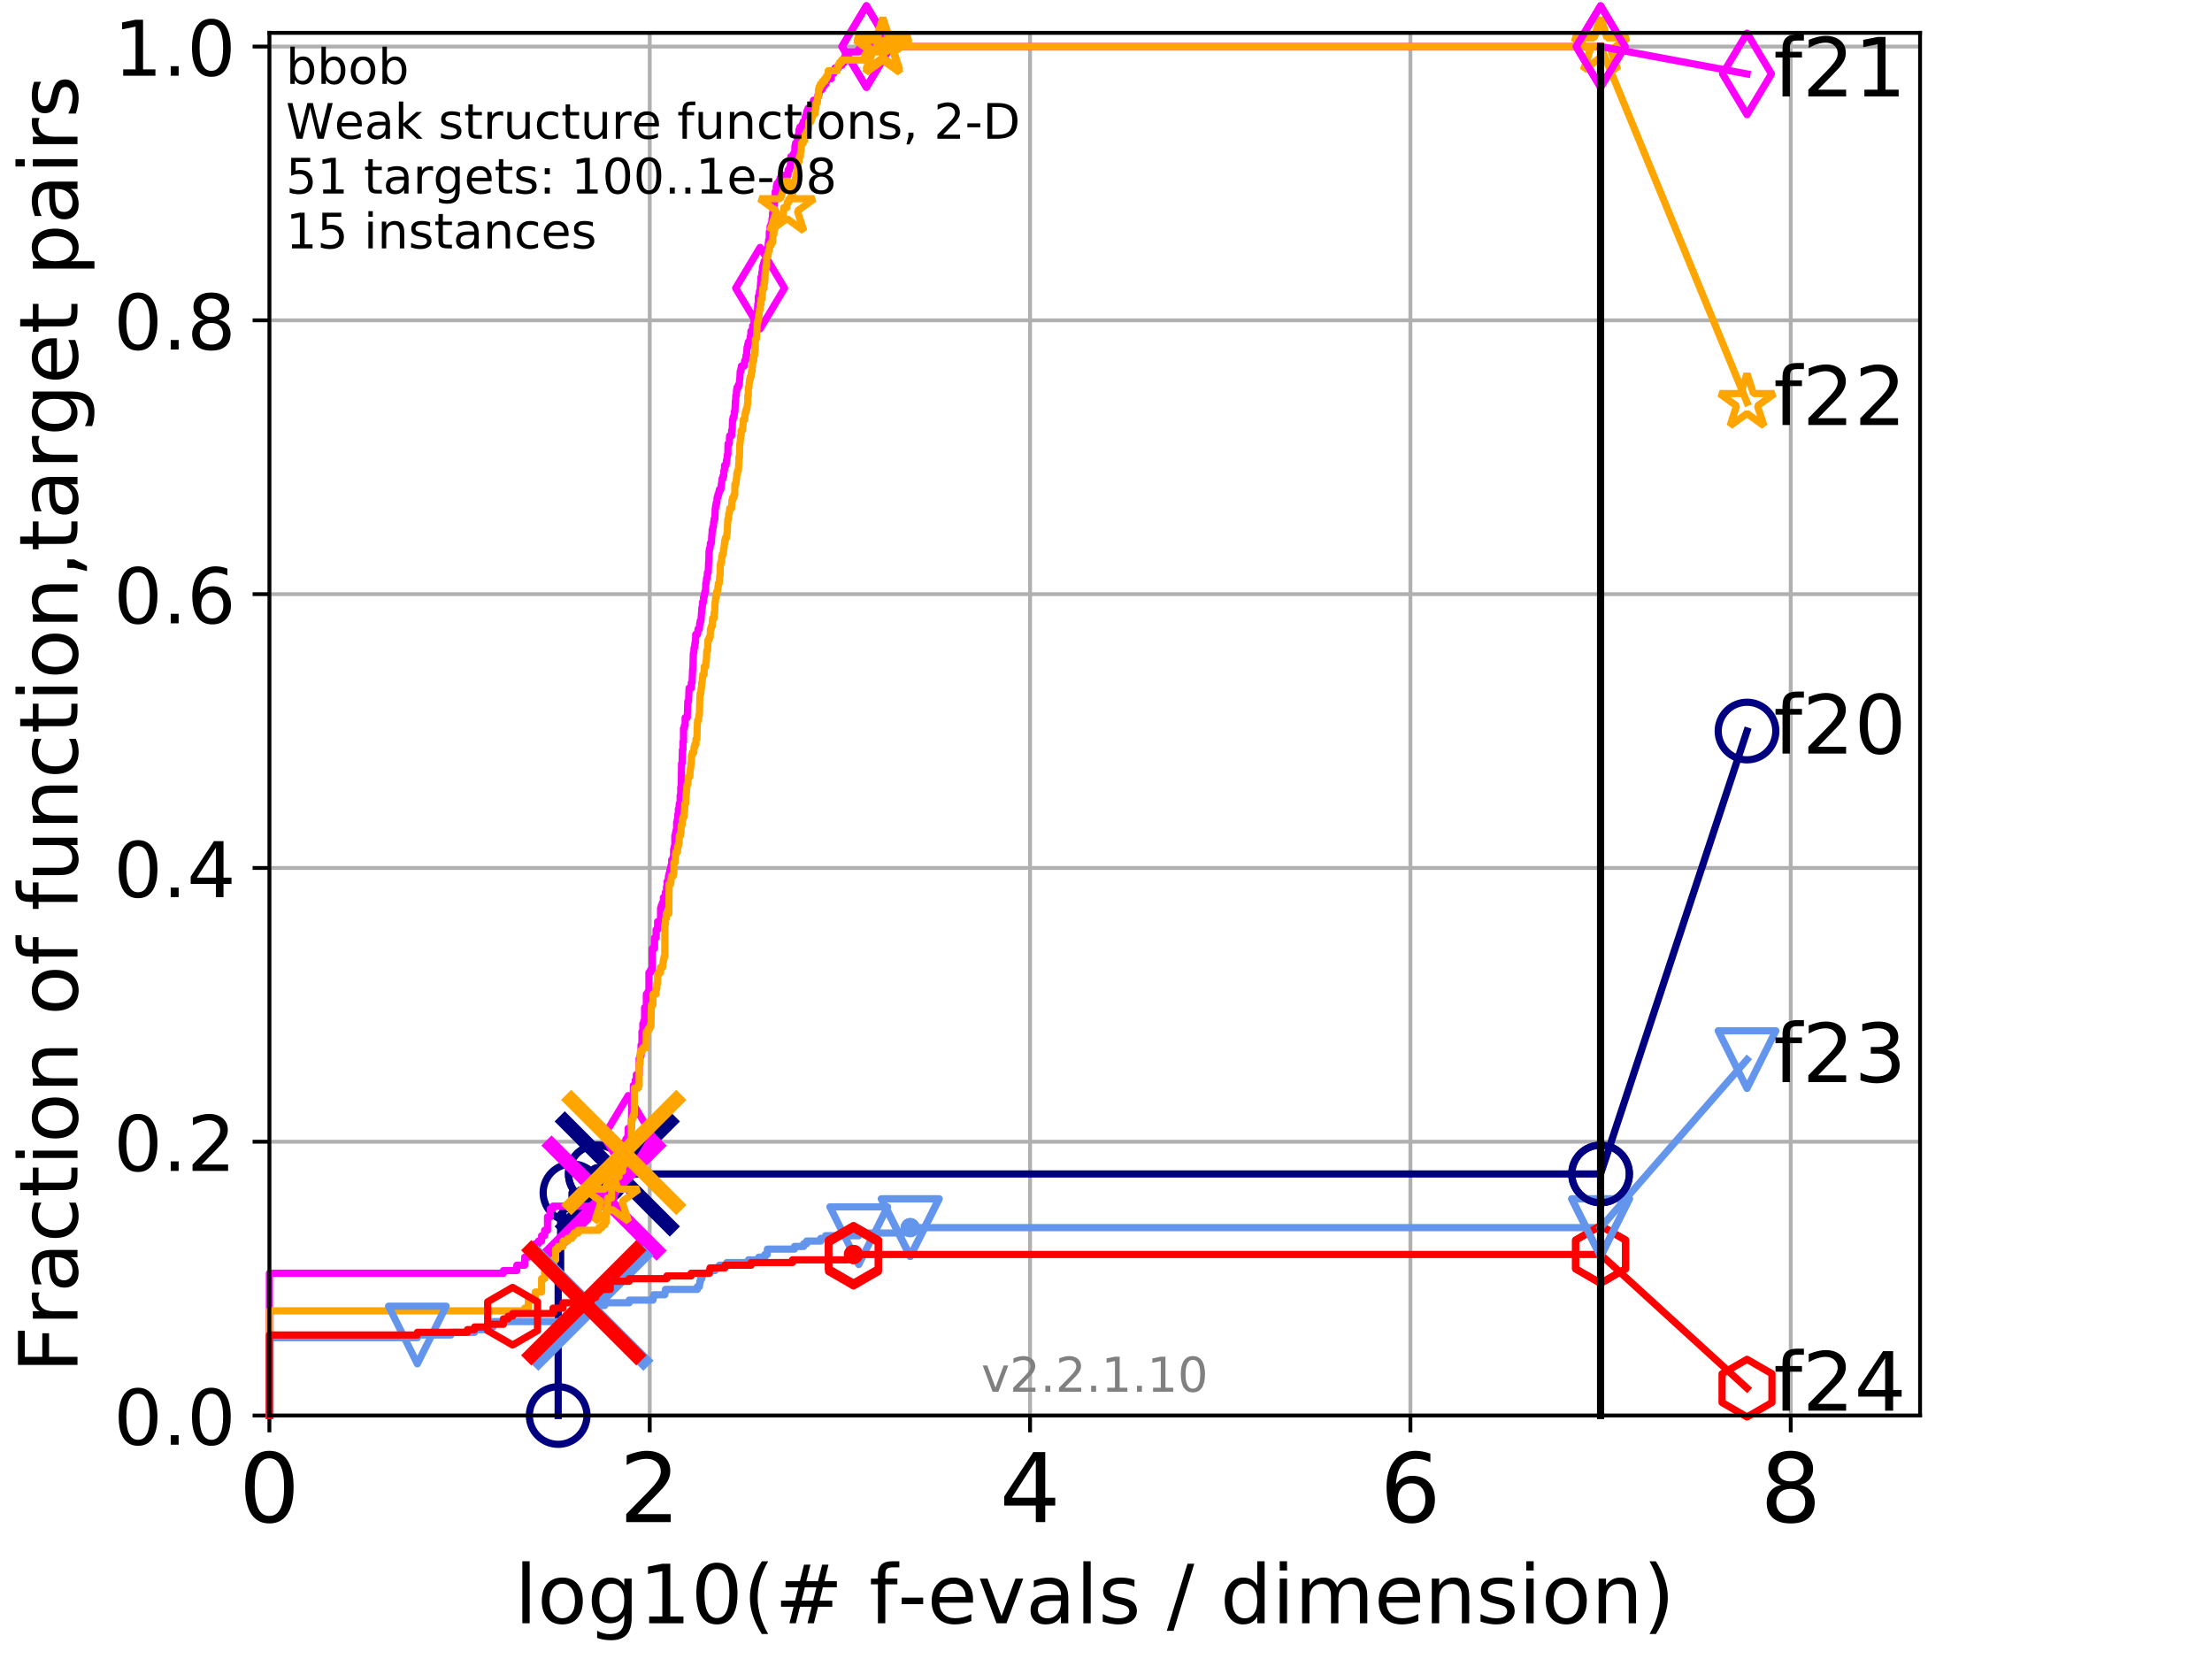 <?xml version="1.0" encoding="utf-8" standalone="no"?>
<!DOCTYPE svg PUBLIC "-//W3C//DTD SVG 1.1//EN"
  "http://www.w3.org/Graphics/SVG/1.1/DTD/svg11.dtd">
<!-- Created with matplotlib (http://matplotlib.org/) -->
<svg height="345.6pt" version="1.1" viewBox="0 0 460.8 345.6" width="460.8pt" xmlns="http://www.w3.org/2000/svg" xmlns:xlink="http://www.w3.org/1999/xlink">
 <defs>
  <style type="text/css">
*{stroke-linecap:butt;stroke-linejoin:round;}
  </style>
 </defs>
 <g id="figure_1">
  <g id="patch_1">
   <path d="M 0 345.6 
L 460.8 345.6 
L 460.8 0 
L 0 0 
z
" style="fill:#ffffff;"/>
  </g>
  <g id="axes_1">
   <g id="patch_2">
    <path d="M 56.12 294.88 
L 399.984 294.88 
L 399.984 6.845 
L 56.12 6.845 
z
" style="fill:#ffffff;"/>
   </g>
   <g id="matplotlib.axis_1">
    <g id="xtick_1">
     <g id="line2d_1">
      <path clip-path="url(#p8e294b4455)" d="M 56.12 294.88 
L 56.12 6.845 
" style="fill:none;stroke:#b0b0b0;stroke-linecap:square;stroke-width:0.8;"/>
     </g>
     <g id="line2d_2">
      <defs>
       <path d="M 0 0 
L 0 3.5 
" id="me97ae70dfc" style="stroke:#000000;stroke-width:0.8;"/>
      </defs>
      <g>
       <use style="stroke:#000000;stroke-width:0.8;" x="56.12" xlink:href="#me97ae70dfc" y="294.88"/>
      </g>
     </g>
     <g id="text_1">
      <!-- 0 -->
      <defs>
       <path d="M 31.781 66.406 
Q 24.172 66.406 20.328 58.906 
Q 16.5 51.422 16.5 36.375 
Q 16.5 21.391 20.328 13.891 
Q 24.172 6.391 31.781 6.391 
Q 39.453 6.391 43.281 13.891 
Q 47.125 21.391 47.125 36.375 
Q 47.125 51.422 43.281 58.906 
Q 39.453 66.406 31.781 66.406 
z
M 31.781 74.219 
Q 44.047 74.219 50.516 64.516 
Q 56.984 54.828 56.984 36.375 
Q 56.984 17.969 50.516 8.266 
Q 44.047 -1.422 31.781 -1.422 
Q 19.531 -1.422 13.062 8.266 
Q 6.594 17.969 6.594 36.375 
Q 6.594 54.828 13.062 64.516 
Q 19.531 74.219 31.781 74.219 
z
" id="DejaVuSans-30"/>
      </defs>
      <g transform="translate(49.758 317.077)scale(0.2 -0.2)">
       <use xlink:href="#DejaVuSans-30"/>
      </g>
     </g>
    </g>
    <g id="xtick_2">
     <g id="line2d_3">
      <path clip-path="url(#p8e294b4455)" d="M 135.351 294.88 
L 135.351 6.845 
" style="fill:none;stroke:#b0b0b0;stroke-linecap:square;stroke-width:0.8;"/>
     </g>
     <g id="line2d_4">
      <g>
       <use style="stroke:#000000;stroke-width:0.8;" x="135.351" xlink:href="#me97ae70dfc" y="294.88"/>
      </g>
     </g>
     <g id="text_2">
      <!-- 2 -->
      <defs>
       <path d="M 19.188 8.297 
L 53.609 8.297 
L 53.609 0 
L 7.328 0 
L 7.328 8.297 
Q 12.938 14.109 22.625 23.891 
Q 32.328 33.688 34.812 36.531 
Q 39.547 41.844 41.422 45.531 
Q 43.312 49.219 43.312 52.781 
Q 43.312 58.594 39.234 62.25 
Q 35.156 65.922 28.609 65.922 
Q 23.969 65.922 18.812 64.312 
Q 13.672 62.703 7.812 59.422 
L 7.812 69.391 
Q 13.766 71.781 18.938 73 
Q 24.125 74.219 28.422 74.219 
Q 39.75 74.219 46.484 68.547 
Q 53.219 62.891 53.219 53.422 
Q 53.219 48.922 51.531 44.891 
Q 49.859 40.875 45.406 35.406 
Q 44.188 33.984 37.641 27.219 
Q 31.109 20.453 19.188 8.297 
z
" id="DejaVuSans-32"/>
      </defs>
      <g transform="translate(128.989 317.077)scale(0.2 -0.2)">
       <use xlink:href="#DejaVuSans-32"/>
      </g>
     </g>
    </g>
    <g id="xtick_3">
     <g id="line2d_5">
      <path clip-path="url(#p8e294b4455)" d="M 214.583 294.88 
L 214.583 6.845 
" style="fill:none;stroke:#b0b0b0;stroke-linecap:square;stroke-width:0.8;"/>
     </g>
     <g id="line2d_6">
      <g>
       <use style="stroke:#000000;stroke-width:0.8;" x="214.583" xlink:href="#me97ae70dfc" y="294.88"/>
      </g>
     </g>
     <g id="text_3">
      <!-- 4 -->
      <defs>
       <path d="M 37.797 64.312 
L 12.891 25.391 
L 37.797 25.391 
z
M 35.203 72.906 
L 47.609 72.906 
L 47.609 25.391 
L 58.016 25.391 
L 58.016 17.188 
L 47.609 17.188 
L 47.609 0 
L 37.797 0 
L 37.797 17.188 
L 4.891 17.188 
L 4.891 26.703 
z
" id="DejaVuSans-34"/>
      </defs>
      <g transform="translate(208.22 317.077)scale(0.2 -0.2)">
       <use xlink:href="#DejaVuSans-34"/>
      </g>
     </g>
    </g>
    <g id="xtick_4">
     <g id="line2d_7">
      <path clip-path="url(#p8e294b4455)" d="M 293.814 294.88 
L 293.814 6.845 
" style="fill:none;stroke:#b0b0b0;stroke-linecap:square;stroke-width:0.8;"/>
     </g>
     <g id="line2d_8">
      <g>
       <use style="stroke:#000000;stroke-width:0.8;" x="293.814" xlink:href="#me97ae70dfc" y="294.88"/>
      </g>
     </g>
     <g id="text_4">
      <!-- 6 -->
      <defs>
       <path d="M 33.016 40.375 
Q 26.375 40.375 22.484 35.828 
Q 18.609 31.297 18.609 23.391 
Q 18.609 15.531 22.484 10.953 
Q 26.375 6.391 33.016 6.391 
Q 39.656 6.391 43.531 10.953 
Q 47.406 15.531 47.406 23.391 
Q 47.406 31.297 43.531 35.828 
Q 39.656 40.375 33.016 40.375 
z
M 52.594 71.297 
L 52.594 62.312 
Q 48.875 64.062 45.094 64.984 
Q 41.312 65.922 37.594 65.922 
Q 27.828 65.922 22.672 59.328 
Q 17.531 52.734 16.797 39.406 
Q 19.672 43.656 24.016 45.922 
Q 28.375 48.188 33.594 48.188 
Q 44.578 48.188 50.953 41.516 
Q 57.328 34.859 57.328 23.391 
Q 57.328 12.156 50.688 5.359 
Q 44.047 -1.422 33.016 -1.422 
Q 20.359 -1.422 13.672 8.266 
Q 6.984 17.969 6.984 36.375 
Q 6.984 53.656 15.188 63.938 
Q 23.391 74.219 37.203 74.219 
Q 40.922 74.219 44.703 73.484 
Q 48.484 72.75 52.594 71.297 
z
" id="DejaVuSans-36"/>
      </defs>
      <g transform="translate(287.452 317.077)scale(0.2 -0.2)">
       <use xlink:href="#DejaVuSans-36"/>
      </g>
     </g>
    </g>
    <g id="xtick_5">
     <g id="line2d_9">
      <path clip-path="url(#p8e294b4455)" d="M 373.045 294.88 
L 373.045 6.845 
" style="fill:none;stroke:#b0b0b0;stroke-linecap:square;stroke-width:0.8;"/>
     </g>
     <g id="line2d_10">
      <g>
       <use style="stroke:#000000;stroke-width:0.8;" x="373.045" xlink:href="#me97ae70dfc" y="294.88"/>
      </g>
     </g>
     <g id="text_5">
      <!-- 8 -->
      <defs>
       <path d="M 31.781 34.625 
Q 24.75 34.625 20.719 30.859 
Q 16.703 27.094 16.703 20.516 
Q 16.703 13.922 20.719 10.156 
Q 24.75 6.391 31.781 6.391 
Q 38.812 6.391 42.859 10.172 
Q 46.922 13.969 46.922 20.516 
Q 46.922 27.094 42.891 30.859 
Q 38.875 34.625 31.781 34.625 
z
M 21.922 38.812 
Q 15.578 40.375 12.031 44.719 
Q 8.5 49.078 8.5 55.328 
Q 8.5 64.062 14.719 69.141 
Q 20.953 74.219 31.781 74.219 
Q 42.672 74.219 48.875 69.141 
Q 55.078 64.062 55.078 55.328 
Q 55.078 49.078 51.531 44.719 
Q 48 40.375 41.703 38.812 
Q 48.828 37.156 52.797 32.312 
Q 56.781 27.484 56.781 20.516 
Q 56.781 9.906 50.312 4.234 
Q 43.844 -1.422 31.781 -1.422 
Q 19.734 -1.422 13.25 4.234 
Q 6.781 9.906 6.781 20.516 
Q 6.781 27.484 10.781 32.312 
Q 14.797 37.156 21.922 38.812 
z
M 18.312 54.391 
Q 18.312 48.734 21.844 45.562 
Q 25.391 42.391 31.781 42.391 
Q 38.141 42.391 41.719 45.562 
Q 45.312 48.734 45.312 54.391 
Q 45.312 60.062 41.719 63.234 
Q 38.141 66.406 31.781 66.406 
Q 25.391 66.406 21.844 63.234 
Q 18.312 60.062 18.312 54.391 
z
" id="DejaVuSans-38"/>
      </defs>
      <g transform="translate(366.683 317.077)scale(0.2 -0.2)">
       <use xlink:href="#DejaVuSans-38"/>
      </g>
     </g>
    </g>
    <g id="text_6">
     <!-- log10(# f-evals / dimension) -->
     <defs>
      <path d="M 9.422 75.984 
L 18.406 75.984 
L 18.406 0 
L 9.422 0 
z
" id="DejaVuSans-6c"/>
      <path d="M 30.609 48.391 
Q 23.391 48.391 19.188 42.75 
Q 14.984 37.109 14.984 27.297 
Q 14.984 17.484 19.156 11.844 
Q 23.344 6.203 30.609 6.203 
Q 37.797 6.203 41.984 11.859 
Q 46.188 17.531 46.188 27.297 
Q 46.188 37.016 41.984 42.703 
Q 37.797 48.391 30.609 48.391 
z
M 30.609 56 
Q 42.328 56 49.016 48.375 
Q 55.719 40.766 55.719 27.297 
Q 55.719 13.875 49.016 6.219 
Q 42.328 -1.422 30.609 -1.422 
Q 18.844 -1.422 12.172 6.219 
Q 5.516 13.875 5.516 27.297 
Q 5.516 40.766 12.172 48.375 
Q 18.844 56 30.609 56 
z
" id="DejaVuSans-6f"/>
      <path d="M 45.406 27.984 
Q 45.406 37.75 41.375 43.109 
Q 37.359 48.484 30.078 48.484 
Q 22.859 48.484 18.828 43.109 
Q 14.797 37.75 14.797 27.984 
Q 14.797 18.266 18.828 12.891 
Q 22.859 7.516 30.078 7.516 
Q 37.359 7.516 41.375 12.891 
Q 45.406 18.266 45.406 27.984 
z
M 54.391 6.781 
Q 54.391 -7.172 48.188 -13.984 
Q 42 -20.797 29.203 -20.797 
Q 24.469 -20.797 20.266 -20.094 
Q 16.062 -19.391 12.109 -17.922 
L 12.109 -9.188 
Q 16.062 -11.328 19.922 -12.344 
Q 23.781 -13.375 27.781 -13.375 
Q 36.625 -13.375 41.016 -8.766 
Q 45.406 -4.156 45.406 5.172 
L 45.406 9.625 
Q 42.625 4.781 38.281 2.391 
Q 33.938 0 27.875 0 
Q 17.828 0 11.672 7.656 
Q 5.516 15.328 5.516 27.984 
Q 5.516 40.672 11.672 48.328 
Q 17.828 56 27.875 56 
Q 33.938 56 38.281 53.609 
Q 42.625 51.219 45.406 46.391 
L 45.406 54.688 
L 54.391 54.688 
z
" id="DejaVuSans-67"/>
      <path d="M 12.406 8.297 
L 28.516 8.297 
L 28.516 63.922 
L 10.984 60.406 
L 10.984 69.391 
L 28.422 72.906 
L 38.281 72.906 
L 38.281 8.297 
L 54.391 8.297 
L 54.391 0 
L 12.406 0 
z
" id="DejaVuSans-31"/>
      <path d="M 31 75.875 
Q 24.469 64.656 21.281 53.656 
Q 18.109 42.672 18.109 31.391 
Q 18.109 20.125 21.312 9.062 
Q 24.516 -2 31 -13.188 
L 23.188 -13.188 
Q 15.875 -1.703 12.234 9.375 
Q 8.594 20.453 8.594 31.391 
Q 8.594 42.281 12.203 53.312 
Q 15.828 64.359 23.188 75.875 
z
" id="DejaVuSans-28"/>
      <path d="M 51.125 44 
L 36.922 44 
L 32.812 27.688 
L 47.125 27.688 
z
M 43.797 71.781 
L 38.719 51.516 
L 52.984 51.516 
L 58.109 71.781 
L 65.922 71.781 
L 60.891 51.516 
L 76.125 51.516 
L 76.125 44 
L 58.984 44 
L 54.984 27.688 
L 70.516 27.688 
L 70.516 20.219 
L 53.078 20.219 
L 48 0 
L 40.188 0 
L 45.219 20.219 
L 30.906 20.219 
L 25.875 0 
L 18.016 0 
L 23.094 20.219 
L 7.719 20.219 
L 7.719 27.688 
L 24.906 27.688 
L 29 44 
L 13.281 44 
L 13.281 51.516 
L 30.906 51.516 
L 35.891 71.781 
z
" id="DejaVuSans-23"/>
      <path id="DejaVuSans-20"/>
      <path d="M 37.109 75.984 
L 37.109 68.5 
L 28.516 68.5 
Q 23.688 68.5 21.797 66.547 
Q 19.922 64.594 19.922 59.516 
L 19.922 54.688 
L 34.719 54.688 
L 34.719 47.703 
L 19.922 47.703 
L 19.922 0 
L 10.891 0 
L 10.891 47.703 
L 2.297 47.703 
L 2.297 54.688 
L 10.891 54.688 
L 10.891 58.5 
Q 10.891 67.625 15.141 71.797 
Q 19.391 75.984 28.609 75.984 
z
" id="DejaVuSans-66"/>
      <path d="M 4.891 31.391 
L 31.203 31.391 
L 31.203 23.391 
L 4.891 23.391 
z
" id="DejaVuSans-2d"/>
      <path d="M 56.203 29.594 
L 56.203 25.203 
L 14.891 25.203 
Q 15.484 15.922 20.484 11.062 
Q 25.484 6.203 34.422 6.203 
Q 39.594 6.203 44.453 7.469 
Q 49.312 8.734 54.109 11.281 
L 54.109 2.781 
Q 49.266 0.734 44.188 -0.344 
Q 39.109 -1.422 33.891 -1.422 
Q 20.797 -1.422 13.156 6.188 
Q 5.516 13.812 5.516 26.812 
Q 5.516 40.234 12.766 48.109 
Q 20.016 56 32.328 56 
Q 43.359 56 49.781 48.891 
Q 56.203 41.797 56.203 29.594 
z
M 47.219 32.234 
Q 47.125 39.594 43.094 43.984 
Q 39.062 48.391 32.422 48.391 
Q 24.906 48.391 20.391 44.141 
Q 15.875 39.891 15.188 32.172 
z
" id="DejaVuSans-65"/>
      <path d="M 2.984 54.688 
L 12.5 54.688 
L 29.594 8.797 
L 46.688 54.688 
L 56.203 54.688 
L 35.688 0 
L 23.484 0 
z
" id="DejaVuSans-76"/>
      <path d="M 34.281 27.484 
Q 23.391 27.484 19.188 25 
Q 14.984 22.516 14.984 16.5 
Q 14.984 11.719 18.141 8.906 
Q 21.297 6.109 26.703 6.109 
Q 34.188 6.109 38.703 11.406 
Q 43.219 16.703 43.219 25.484 
L 43.219 27.484 
z
M 52.203 31.203 
L 52.203 0 
L 43.219 0 
L 43.219 8.297 
Q 40.141 3.328 35.547 0.953 
Q 30.953 -1.422 24.312 -1.422 
Q 15.922 -1.422 10.953 3.297 
Q 6 8.016 6 15.922 
Q 6 25.141 12.172 29.828 
Q 18.359 34.516 30.609 34.516 
L 43.219 34.516 
L 43.219 35.406 
Q 43.219 41.609 39.141 45 
Q 35.062 48.391 27.688 48.391 
Q 23 48.391 18.547 47.266 
Q 14.109 46.141 10.016 43.891 
L 10.016 52.203 
Q 14.938 54.109 19.578 55.047 
Q 24.219 56 28.609 56 
Q 40.484 56 46.344 49.844 
Q 52.203 43.703 52.203 31.203 
z
" id="DejaVuSans-61"/>
      <path d="M 44.281 53.078 
L 44.281 44.578 
Q 40.484 46.531 36.375 47.5 
Q 32.281 48.484 27.875 48.484 
Q 21.188 48.484 17.844 46.438 
Q 14.5 44.391 14.5 40.281 
Q 14.5 37.156 16.891 35.375 
Q 19.281 33.594 26.516 31.984 
L 29.594 31.297 
Q 39.156 29.25 43.188 25.516 
Q 47.219 21.781 47.219 15.094 
Q 47.219 7.469 41.188 3.016 
Q 35.156 -1.422 24.609 -1.422 
Q 20.219 -1.422 15.453 -0.562 
Q 10.688 0.297 5.422 2 
L 5.422 11.281 
Q 10.406 8.688 15.234 7.391 
Q 20.062 6.109 24.812 6.109 
Q 31.156 6.109 34.562 8.281 
Q 37.984 10.453 37.984 14.406 
Q 37.984 18.062 35.516 20.016 
Q 33.062 21.969 24.703 23.781 
L 21.578 24.516 
Q 13.234 26.266 9.516 29.906 
Q 5.812 33.547 5.812 39.891 
Q 5.812 47.609 11.281 51.797 
Q 16.75 56 26.812 56 
Q 31.781 56 36.172 55.266 
Q 40.578 54.547 44.281 53.078 
z
" id="DejaVuSans-73"/>
      <path d="M 25.391 72.906 
L 33.688 72.906 
L 8.297 -9.281 
L 0 -9.281 
z
" id="DejaVuSans-2f"/>
      <path d="M 45.406 46.391 
L 45.406 75.984 
L 54.391 75.984 
L 54.391 0 
L 45.406 0 
L 45.406 8.203 
Q 42.578 3.328 38.25 0.953 
Q 33.938 -1.422 27.875 -1.422 
Q 17.969 -1.422 11.734 6.484 
Q 5.516 14.406 5.516 27.297 
Q 5.516 40.188 11.734 48.094 
Q 17.969 56 27.875 56 
Q 33.938 56 38.25 53.625 
Q 42.578 51.266 45.406 46.391 
z
M 14.797 27.297 
Q 14.797 17.391 18.875 11.75 
Q 22.953 6.109 30.078 6.109 
Q 37.203 6.109 41.297 11.75 
Q 45.406 17.391 45.406 27.297 
Q 45.406 37.203 41.297 42.844 
Q 37.203 48.484 30.078 48.484 
Q 22.953 48.484 18.875 42.844 
Q 14.797 37.203 14.797 27.297 
z
" id="DejaVuSans-64"/>
      <path d="M 9.422 54.688 
L 18.406 54.688 
L 18.406 0 
L 9.422 0 
z
M 9.422 75.984 
L 18.406 75.984 
L 18.406 64.594 
L 9.422 64.594 
z
" id="DejaVuSans-69"/>
      <path d="M 52 44.188 
Q 55.375 50.25 60.062 53.125 
Q 64.75 56 71.094 56 
Q 79.641 56 84.281 50.016 
Q 88.922 44.047 88.922 33.016 
L 88.922 0 
L 79.891 0 
L 79.891 32.719 
Q 79.891 40.578 77.094 44.375 
Q 74.312 48.188 68.609 48.188 
Q 61.625 48.188 57.562 43.547 
Q 53.516 38.922 53.516 30.906 
L 53.516 0 
L 44.484 0 
L 44.484 32.719 
Q 44.484 40.625 41.703 44.406 
Q 38.922 48.188 33.109 48.188 
Q 26.219 48.188 22.156 43.531 
Q 18.109 38.875 18.109 30.906 
L 18.109 0 
L 9.078 0 
L 9.078 54.688 
L 18.109 54.688 
L 18.109 46.188 
Q 21.188 51.219 25.484 53.609 
Q 29.781 56 35.688 56 
Q 41.656 56 45.828 52.969 
Q 50 49.953 52 44.188 
z
" id="DejaVuSans-6d"/>
      <path d="M 54.891 33.016 
L 54.891 0 
L 45.906 0 
L 45.906 32.719 
Q 45.906 40.484 42.875 44.328 
Q 39.844 48.188 33.797 48.188 
Q 26.516 48.188 22.312 43.547 
Q 18.109 38.922 18.109 30.906 
L 18.109 0 
L 9.078 0 
L 9.078 54.688 
L 18.109 54.688 
L 18.109 46.188 
Q 21.344 51.125 25.703 53.562 
Q 30.078 56 35.797 56 
Q 45.219 56 50.047 50.172 
Q 54.891 44.344 54.891 33.016 
z
" id="DejaVuSans-6e"/>
      <path d="M 8.016 75.875 
L 15.828 75.875 
Q 23.141 64.359 26.781 53.312 
Q 30.422 42.281 30.422 31.391 
Q 30.422 20.453 26.781 9.375 
Q 23.141 -1.703 15.828 -13.188 
L 8.016 -13.188 
Q 14.5 -2 17.703 9.062 
Q 20.906 20.125 20.906 31.391 
Q 20.906 42.672 17.703 53.656 
Q 14.5 64.656 8.016 75.875 
z
" id="DejaVuSans-29"/>
     </defs>
     <g transform="translate(107.211 338.154)scale(0.17 -0.17)">
      <use xlink:href="#DejaVuSans-6c"/>
      <use x="27.783" xlink:href="#DejaVuSans-6f"/>
      <use x="88.965" xlink:href="#DejaVuSans-67"/>
      <use x="152.441" xlink:href="#DejaVuSans-31"/>
      <use x="216.064" xlink:href="#DejaVuSans-30"/>
      <use x="279.688" xlink:href="#DejaVuSans-28"/>
      <use x="318.701" xlink:href="#DejaVuSans-23"/>
      <use x="402.49" xlink:href="#DejaVuSans-20"/>
      <use x="434.277" xlink:href="#DejaVuSans-66"/>
      <use x="469.404" xlink:href="#DejaVuSans-2d"/>
      <use x="505.488" xlink:href="#DejaVuSans-65"/>
      <use x="567.012" xlink:href="#DejaVuSans-76"/>
      <use x="626.191" xlink:href="#DejaVuSans-61"/>
      <use x="687.471" xlink:href="#DejaVuSans-6c"/>
      <use x="715.254" xlink:href="#DejaVuSans-73"/>
      <use x="767.354" xlink:href="#DejaVuSans-20"/>
      <use x="799.141" xlink:href="#DejaVuSans-2f"/>
      <use x="832.832" xlink:href="#DejaVuSans-20"/>
      <use x="864.619" xlink:href="#DejaVuSans-64"/>
      <use x="928.096" xlink:href="#DejaVuSans-69"/>
      <use x="955.879" xlink:href="#DejaVuSans-6d"/>
      <use x="1053.291" xlink:href="#DejaVuSans-65"/>
      <use x="1114.814" xlink:href="#DejaVuSans-6e"/>
      <use x="1178.193" xlink:href="#DejaVuSans-73"/>
      <use x="1230.293" xlink:href="#DejaVuSans-69"/>
      <use x="1258.076" xlink:href="#DejaVuSans-6f"/>
      <use x="1319.258" xlink:href="#DejaVuSans-6e"/>
      <use x="1382.637" xlink:href="#DejaVuSans-29"/>
     </g>
    </g>
   </g>
   <g id="matplotlib.axis_2">
    <g id="ytick_1">
     <g id="line2d_11">
      <path clip-path="url(#p8e294b4455)" d="M 56.12 294.88 
L 399.984 294.88 
" style="fill:none;stroke:#b0b0b0;stroke-linecap:square;stroke-width:0.8;"/>
     </g>
     <g id="line2d_12">
      <defs>
       <path d="M 0 0 
L -3.5 0 
" id="m6fa7ddb9a9" style="stroke:#000000;stroke-width:0.8;"/>
      </defs>
      <g>
       <use style="stroke:#000000;stroke-width:0.8;" x="56.12" xlink:href="#m6fa7ddb9a9" y="294.88"/>
      </g>
     </g>
     <g id="text_7">
      <!-- 0.0 -->
      <defs>
       <path d="M 10.688 12.406 
L 21 12.406 
L 21 0 
L 10.688 0 
z
" id="DejaVuSans-2e"/>
      </defs>
      <g transform="translate(23.675 300.959)scale(0.16 -0.16)">
       <use xlink:href="#DejaVuSans-30"/>
       <use x="63.623" xlink:href="#DejaVuSans-2e"/>
       <use x="95.41" xlink:href="#DejaVuSans-30"/>
      </g>
     </g>
    </g>
    <g id="ytick_2">
     <g id="line2d_13">
      <path clip-path="url(#p8e294b4455)" d="M 56.12 237.843 
L 399.984 237.843 
" style="fill:none;stroke:#b0b0b0;stroke-linecap:square;stroke-width:0.8;"/>
     </g>
     <g id="line2d_14">
      <g>
       <use style="stroke:#000000;stroke-width:0.8;" x="56.12" xlink:href="#m6fa7ddb9a9" y="237.843"/>
      </g>
     </g>
     <g id="text_8">
      <!-- 0.2 -->
      <g transform="translate(23.675 243.922)scale(0.16 -0.16)">
       <use xlink:href="#DejaVuSans-30"/>
       <use x="63.623" xlink:href="#DejaVuSans-2e"/>
       <use x="95.41" xlink:href="#DejaVuSans-32"/>
      </g>
     </g>
    </g>
    <g id="ytick_3">
     <g id="line2d_15">
      <path clip-path="url(#p8e294b4455)" d="M 56.12 180.807 
L 399.984 180.807 
" style="fill:none;stroke:#b0b0b0;stroke-linecap:square;stroke-width:0.8;"/>
     </g>
     <g id="line2d_16">
      <g>
       <use style="stroke:#000000;stroke-width:0.8;" x="56.12" xlink:href="#m6fa7ddb9a9" y="180.807"/>
      </g>
     </g>
     <g id="text_9">
      <!-- 0.4 -->
      <g transform="translate(23.675 186.886)scale(0.16 -0.16)">
       <use xlink:href="#DejaVuSans-30"/>
       <use x="63.623" xlink:href="#DejaVuSans-2e"/>
       <use x="95.41" xlink:href="#DejaVuSans-34"/>
      </g>
     </g>
    </g>
    <g id="ytick_4">
     <g id="line2d_17">
      <path clip-path="url(#p8e294b4455)" d="M 56.12 123.77 
L 399.984 123.77 
" style="fill:none;stroke:#b0b0b0;stroke-linecap:square;stroke-width:0.8;"/>
     </g>
     <g id="line2d_18">
      <g>
       <use style="stroke:#000000;stroke-width:0.8;" x="56.12" xlink:href="#m6fa7ddb9a9" y="123.77"/>
      </g>
     </g>
     <g id="text_10">
      <!-- 0.6 -->
      <g transform="translate(23.675 129.849)scale(0.16 -0.16)">
       <use xlink:href="#DejaVuSans-30"/>
       <use x="63.623" xlink:href="#DejaVuSans-2e"/>
       <use x="95.41" xlink:href="#DejaVuSans-36"/>
      </g>
     </g>
    </g>
    <g id="ytick_5">
     <g id="line2d_19">
      <path clip-path="url(#p8e294b4455)" d="M 56.12 66.734 
L 399.984 66.734 
" style="fill:none;stroke:#b0b0b0;stroke-linecap:square;stroke-width:0.8;"/>
     </g>
     <g id="line2d_20">
      <g>
       <use style="stroke:#000000;stroke-width:0.8;" x="56.12" xlink:href="#m6fa7ddb9a9" y="66.734"/>
      </g>
     </g>
     <g id="text_11">
      <!-- 0.8 -->
      <g transform="translate(23.675 72.812)scale(0.16 -0.16)">
       <use xlink:href="#DejaVuSans-30"/>
       <use x="63.623" xlink:href="#DejaVuSans-2e"/>
       <use x="95.41" xlink:href="#DejaVuSans-38"/>
      </g>
     </g>
    </g>
    <g id="ytick_6">
     <g id="line2d_21">
      <path clip-path="url(#p8e294b4455)" d="M 56.12 9.697 
L 399.984 9.697 
" style="fill:none;stroke:#b0b0b0;stroke-linecap:square;stroke-width:0.8;"/>
     </g>
     <g id="line2d_22">
      <g>
       <use style="stroke:#000000;stroke-width:0.8;" x="56.12" xlink:href="#m6fa7ddb9a9" y="9.697"/>
      </g>
     </g>
     <g id="text_12">
      <!-- 1.0 -->
      <g transform="translate(23.675 15.776)scale(0.16 -0.16)">
       <use xlink:href="#DejaVuSans-31"/>
       <use x="63.623" xlink:href="#DejaVuSans-2e"/>
       <use x="95.41" xlink:href="#DejaVuSans-30"/>
      </g>
     </g>
    </g>
    <g id="text_13">
     <!-- Fraction of function,target pairs -->
     <defs>
      <path d="M 9.812 72.906 
L 51.703 72.906 
L 51.703 64.594 
L 19.672 64.594 
L 19.672 43.109 
L 48.578 43.109 
L 48.578 34.812 
L 19.672 34.812 
L 19.672 0 
L 9.812 0 
z
" id="DejaVuSans-46"/>
      <path d="M 41.109 46.297 
Q 39.594 47.172 37.812 47.578 
Q 36.031 48 33.891 48 
Q 26.266 48 22.188 43.047 
Q 18.109 38.094 18.109 28.812 
L 18.109 0 
L 9.078 0 
L 9.078 54.688 
L 18.109 54.688 
L 18.109 46.188 
Q 20.953 51.172 25.484 53.578 
Q 30.031 56 36.531 56 
Q 37.453 56 38.578 55.875 
Q 39.703 55.766 41.062 55.516 
z
" id="DejaVuSans-72"/>
      <path d="M 48.781 52.594 
L 48.781 44.188 
Q 44.969 46.297 41.141 47.344 
Q 37.312 48.391 33.406 48.391 
Q 24.656 48.391 19.812 42.844 
Q 14.984 37.312 14.984 27.297 
Q 14.984 17.281 19.812 11.734 
Q 24.656 6.203 33.406 6.203 
Q 37.312 6.203 41.141 7.25 
Q 44.969 8.297 48.781 10.406 
L 48.781 2.094 
Q 45.016 0.344 40.984 -0.531 
Q 36.969 -1.422 32.422 -1.422 
Q 20.062 -1.422 12.781 6.344 
Q 5.516 14.109 5.516 27.297 
Q 5.516 40.672 12.859 48.328 
Q 20.219 56 33.016 56 
Q 37.156 56 41.109 55.141 
Q 45.062 54.297 48.781 52.594 
z
" id="DejaVuSans-63"/>
      <path d="M 18.312 70.219 
L 18.312 54.688 
L 36.812 54.688 
L 36.812 47.703 
L 18.312 47.703 
L 18.312 18.016 
Q 18.312 11.328 20.141 9.422 
Q 21.969 7.516 27.594 7.516 
L 36.812 7.516 
L 36.812 0 
L 27.594 0 
Q 17.188 0 13.234 3.875 
Q 9.281 7.766 9.281 18.016 
L 9.281 47.703 
L 2.688 47.703 
L 2.688 54.688 
L 9.281 54.688 
L 9.281 70.219 
z
" id="DejaVuSans-74"/>
      <path d="M 8.5 21.578 
L 8.5 54.688 
L 17.484 54.688 
L 17.484 21.922 
Q 17.484 14.156 20.5 10.266 
Q 23.531 6.391 29.594 6.391 
Q 36.859 6.391 41.078 11.031 
Q 45.312 15.672 45.312 23.688 
L 45.312 54.688 
L 54.297 54.688 
L 54.297 0 
L 45.312 0 
L 45.312 8.406 
Q 42.047 3.422 37.719 1 
Q 33.406 -1.422 27.688 -1.422 
Q 18.266 -1.422 13.375 4.438 
Q 8.5 10.297 8.5 21.578 
z
M 31.109 56 
z
" id="DejaVuSans-75"/>
      <path d="M 11.719 12.406 
L 22.016 12.406 
L 22.016 4 
L 14.016 -11.625 
L 7.719 -11.625 
L 11.719 4 
z
" id="DejaVuSans-2c"/>
      <path d="M 18.109 8.203 
L 18.109 -20.797 
L 9.078 -20.797 
L 9.078 54.688 
L 18.109 54.688 
L 18.109 46.391 
Q 20.953 51.266 25.266 53.625 
Q 29.594 56 35.594 56 
Q 45.562 56 51.781 48.094 
Q 58.016 40.188 58.016 27.297 
Q 58.016 14.406 51.781 6.484 
Q 45.562 -1.422 35.594 -1.422 
Q 29.594 -1.422 25.266 0.953 
Q 20.953 3.328 18.109 8.203 
z
M 48.688 27.297 
Q 48.688 37.203 44.609 42.844 
Q 40.531 48.484 33.406 48.484 
Q 26.266 48.484 22.188 42.844 
Q 18.109 37.203 18.109 27.297 
Q 18.109 17.391 22.188 11.75 
Q 26.266 6.109 33.406 6.109 
Q 40.531 6.109 44.609 11.75 
Q 48.688 17.391 48.688 27.297 
z
" id="DejaVuSans-70"/>
     </defs>
     <g transform="translate(16.14 286.002)rotate(-90)scale(0.17 -0.17)">
      <use xlink:href="#DejaVuSans-46"/>
      <use x="57.41" xlink:href="#DejaVuSans-72"/>
      <use x="98.523" xlink:href="#DejaVuSans-61"/>
      <use x="159.803" xlink:href="#DejaVuSans-63"/>
      <use x="214.783" xlink:href="#DejaVuSans-74"/>
      <use x="253.992" xlink:href="#DejaVuSans-69"/>
      <use x="281.775" xlink:href="#DejaVuSans-6f"/>
      <use x="342.957" xlink:href="#DejaVuSans-6e"/>
      <use x="406.336" xlink:href="#DejaVuSans-20"/>
      <use x="438.123" xlink:href="#DejaVuSans-6f"/>
      <use x="499.305" xlink:href="#DejaVuSans-66"/>
      <use x="534.51" xlink:href="#DejaVuSans-20"/>
      <use x="566.297" xlink:href="#DejaVuSans-66"/>
      <use x="601.502" xlink:href="#DejaVuSans-75"/>
      <use x="664.881" xlink:href="#DejaVuSans-6e"/>
      <use x="728.26" xlink:href="#DejaVuSans-63"/>
      <use x="783.24" xlink:href="#DejaVuSans-74"/>
      <use x="822.449" xlink:href="#DejaVuSans-69"/>
      <use x="850.232" xlink:href="#DejaVuSans-6f"/>
      <use x="911.414" xlink:href="#DejaVuSans-6e"/>
      <use x="974.793" xlink:href="#DejaVuSans-2c"/>
      <use x="1006.58" xlink:href="#DejaVuSans-74"/>
      <use x="1045.789" xlink:href="#DejaVuSans-61"/>
      <use x="1107.068" xlink:href="#DejaVuSans-72"/>
      <use x="1148.166" xlink:href="#DejaVuSans-67"/>
      <use x="1211.643" xlink:href="#DejaVuSans-65"/>
      <use x="1273.166" xlink:href="#DejaVuSans-74"/>
      <use x="1312.375" xlink:href="#DejaVuSans-20"/>
      <use x="1344.162" xlink:href="#DejaVuSans-70"/>
      <use x="1407.639" xlink:href="#DejaVuSans-61"/>
      <use x="1468.918" xlink:href="#DejaVuSans-69"/>
      <use x="1496.701" xlink:href="#DejaVuSans-72"/>
      <use x="1537.814" xlink:href="#DejaVuSans-73"/>
     </g>
    </g>
   </g>
   <g id="line2d_23">
    <defs>
     <path d="M 0 1.5 
C 0.398 1.5 0.779 1.342 1.061 1.061 
C 1.342 0.779 1.5 0.398 1.5 0 
C 1.5 -0.398 1.342 -0.779 1.061 -1.061 
C 0.779 -1.342 0.398 -1.5 0 -1.5 
C -0.398 -1.5 -0.779 -1.342 -1.061 -1.061 
C -1.342 -0.779 -1.5 -0.398 -1.5 0 
C -1.5 0.398 -1.342 0.779 -1.061 1.061 
C -0.779 1.342 -0.398 1.5 0 1.5 
z
" id="m0ce8103c5a" style="stroke:#000080;"/>
    </defs>
    <g>
     <use style="fill:#000080;stroke:#000080;" x="124.428" xlink:href="#m0ce8103c5a" y="244.554"/>
     <use style="fill:#000080;stroke:#000080;" x="124.428" xlink:href="#m0ce8103c5a" y="244.554"/>
    </g>
   </g>
   <g id="line2d_24">
    <path d="M 116.277 294.88 
L 116.277 264.684 
L 116.791 264.684 
L 116.791 252.941 
L 117.289 252.941 
L 117.289 251.823 
L 119.151 251.823 
L 119.151 248.468 
L 120.831 248.468 
L 120.831 247.909 
L 124.428 247.909 
L 124.428 244.554 
L 333.43 244.554 
" style="fill:none;stroke:#000080;stroke-linecap:square;stroke-width:1.5;"/>
   </g>
   <g id="line2d_25">
    <defs>
     <path d="M 0 6 
C 1.591 6 3.117 5.368 4.243 4.243 
C 5.368 3.117 6 1.591 6 0 
C 6 -1.591 5.368 -3.117 4.243 -4.243 
C 3.117 -5.368 1.591 -6 0 -6 
C -1.591 -6 -3.117 -5.368 -4.243 -4.243 
C -5.368 -3.117 -6 -1.591 -6 0 
C -6 1.591 -5.368 3.117 -4.243 4.243 
C -3.117 5.368 -1.591 6 0 6 
z
" id="mcfdad4b99f" style="stroke:#000080;stroke-width:1.5;"/>
    </defs>
    <g>
     <use style="fill-opacity:0;stroke:#000080;stroke-width:1.5;" x="116.277" xlink:href="#mcfdad4b99f" y="294.88"/>
     <use style="fill-opacity:0;stroke:#000080;stroke-width:1.5;" x="119.151" xlink:href="#mcfdad4b99f" y="248.468"/>
     <use style="fill-opacity:0;stroke:#000080;stroke-width:1.5;" x="124.428" xlink:href="#mcfdad4b99f" y="244.554"/>
     <use style="fill-opacity:0;stroke:#000080;stroke-width:1.5;" x="124.428" xlink:href="#mcfdad4b99f" y="244.554"/>
     <use style="fill-opacity:0;stroke:#000080;stroke-width:1.5;" x="333.43" xlink:href="#mcfdad4b99f" y="244.554"/>
    </g>
   </g>
   <g id="line2d_26">
    <path style="fill:none;stroke:#000080;stroke-linecap:square;stroke-width:1.5;"/>
    <g/>
   </g>
   <g id="line2d_27">
    <path clip-path="url(#p8e294b4455)" d="M 128.589 244.554 
" style="fill:none;stroke:#000080;stroke-linecap:square;stroke-width:1.5;"/>
    <defs>
     <path d="M -12 12 
L 12 -12 
M -12 -12 
L 12 12 
" id="m12df37e04e" style="stroke:#000080;stroke-width:3;"/>
    </defs>
    <g clip-path="url(#p8e294b4455)">
     <use style="fill:#000080;stroke:#000080;stroke-width:3;" x="128.589" xlink:href="#m12df37e04e" y="244.554"/>
    </g>
   </g>
   <g id="line2d_28">
    <defs>
     <path d="M 0 1.5 
C 0.398 1.5 0.779 1.342 1.061 1.061 
C 1.342 0.779 1.5 0.398 1.5 0 
C 1.5 -0.398 1.342 -0.779 1.061 -1.061 
C 0.779 -1.342 0.398 -1.5 0 -1.5 
C -0.398 -1.5 -0.779 -1.342 -1.061 -1.061 
C -1.342 -0.779 -1.5 -0.398 -1.5 0 
C -1.5 0.398 -1.342 0.779 -1.061 1.061 
C -0.779 1.342 -0.398 1.5 0 1.5 
z
" id="m4ecc9427d0" style="stroke:#ff00ff;"/>
    </defs>
    <g>
     <use style="fill:#ff00ff;stroke:#ff00ff;" x="180.49" xlink:href="#m4ecc9427d0" y="9.697"/>
     <use style="fill:#ff00ff;stroke:#ff00ff;" x="180.49" xlink:href="#m4ecc9427d0" y="9.697"/>
    </g>
   </g>
   <g id="line2d_29">
    <path d="M 56.12 294.88 
L 56.12 265.243 
L 104.865 265.243 
L 104.865 264.684 
L 107.661 264.684 
L 107.661 263.566 
L 109.301 263.566 
L 109.301 261.888 
L 110.066 261.888 
L 110.066 260.211 
L 111.5 260.211 
L 111.5 259.092 
L 112.175 259.092 
L 112.175 258.533 
L 112.824 258.533 
L 112.824 257.415 
L 113.45 257.415 
L 113.45 256.296 
L 114.054 256.296 
L 114.054 253.501 
L 114.637 253.501 
L 114.637 251.823 
L 115.201 251.823 
L 115.201 251.264 
L 124.101 251.264 
L 124.101 249.586 
L 127.94 249.586 
L 127.94 248.468 
L 128.202 248.468 
L 128.202 247.35 
L 128.461 247.35 
L 128.461 246.79 
L 128.716 246.79 
L 128.716 245.113 
L 128.967 245.113 
L 128.967 242.876 
L 129.215 242.876 
L 129.215 242.317 
L 129.459 242.317 
L 129.459 241.758 
L 129.699 241.758 
L 129.699 241.199 
L 129.937 241.199 
L 129.937 238.962 
L 130.171 238.962 
L 130.171 237.843 
L 130.402 237.843 
L 130.402 237.284 
L 130.743 237.284 
L 130.743 236.725 
L 130.855 236.725 
L 130.855 235.048 
L 131.512 235.048 
L 131.619 228.896 
L 131.937 228.896 
L 131.937 226.101 
L 132.352 226.101 
L 132.352 224.982 
L 132.555 224.982 
L 132.555 223.864 
L 133.152 223.864 
L 133.152 220.509 
L 133.346 220.509 
L 133.346 219.95 
L 133.539 219.95 
L 133.539 217.713 
L 133.729 217.713 
L 133.729 214.917 
L 133.917 214.917 
L 133.917 213.239 
L 134.103 213.239 
L 134.103 212.68 
L 134.287 212.68 
L 134.287 209.884 
L 134.649 209.884 
L 134.649 207.088 
L 135.004 207.088 
L 135.004 206.529 
L 135.178 206.529 
L 135.178 202.615 
L 135.523 202.615 
L 135.523 202.056 
L 135.86 202.056 
L 135.86 197.582 
L 136.354 197.582 
L 136.354 195.346 
L 136.675 195.346 
L 136.675 193.668 
L 136.991 193.668 
L 136.991 191.99 
L 137.606 191.99 
L 137.606 189.195 
L 137.756 189.195 
L 137.756 188.635 
L 137.979 188.635 
L 137.979 188.076 
L 138.199 188.076 
L 138.199 186.958 
L 138.56 186.958 
L 138.631 185.839 
L 138.843 185.839 
L 138.843 184.721 
L 138.983 184.721 
L 138.983 183.603 
L 139.19 183.603 
L 139.259 182.484 
L 139.396 182.484 
L 139.396 181.925 
L 139.531 181.925 
L 139.531 181.366 
L 139.666 181.366 
L 139.666 180.807 
L 139.799 180.807 
L 139.799 180.248 
L 139.931 180.248 
L 139.931 179.129 
L 140.193 179.129 
L 140.193 178.57 
L 140.322 178.57 
L 140.322 176.893 
L 140.451 176.893 
L 140.451 176.333 
L 140.578 176.333 
L 140.578 174.097 
L 140.705 174.097 
L 140.705 173.537 
L 140.83 173.537 
L 140.83 172.978 
L 140.955 172.978 
L 140.955 171.301 
L 141.079 171.301 
L 141.079 170.742 
L 141.202 170.742 
L 141.202 169.623 
L 141.324 169.623 
L 141.324 168.505 
L 141.445 168.505 
L 141.505 167.386 
L 141.685 167.386 
L 141.685 165.709 
L 141.803 165.709 
L 141.803 164.031 
L 141.921 164.031 
L 141.98 158.999 
L 142.096 158.999 
L 142.154 156.203 
L 142.27 156.203 
L 142.27 154.525 
L 142.385 154.525 
L 142.385 151.729 
L 142.555 151.729 
L 142.555 151.17 
L 142.724 151.17 
L 142.724 149.493 
L 143.167 149.493 
L 143.276 146.138 
L 143.438 146.138 
L 143.545 143.342 
L 144.019 143.342 
L 144.019 142.223 
L 144.174 142.223 
L 144.277 139.427 
L 144.328 139.427 
L 144.43 136.072 
L 144.531 136.072 
L 144.582 134.954 
L 144.682 134.954 
L 144.782 133.836 
L 144.881 133.836 
L 144.93 132.158 
L 145.32 132.158 
L 145.416 131.04 
L 145.701 131.04 
L 145.749 129.921 
L 145.842 129.921 
L 145.842 129.362 
L 146.028 129.362 
L 146.121 127.685 
L 146.166 127.685 
L 146.212 126.566 
L 146.304 126.566 
L 146.349 125.448 
L 146.53 125.448 
L 146.575 124.329 
L 146.708 124.329 
L 146.708 123.77 
L 146.841 123.77 
L 146.841 123.211 
L 146.973 123.211 
L 147.017 121.534 
L 147.104 121.534 
L 147.191 120.415 
L 147.32 120.415 
L 147.363 119.297 
L 147.533 119.297 
L 147.618 117.06 
L 147.66 117.06 
L 147.702 114.823 
L 147.785 114.823 
L 147.785 114.264 
L 147.91 114.264 
L 147.993 113.146 
L 148.198 113.146 
L 148.279 111.468 
L 148.32 111.468 
L 148.36 110.35 
L 148.481 110.35 
L 148.481 109.791 
L 148.601 109.791 
L 148.68 108.672 
L 148.76 108.672 
L 148.76 108.113 
L 148.917 108.113 
L 148.995 105.876 
L 149.072 105.876 
L 149.072 105.317 
L 149.188 105.317 
L 149.188 104.758 
L 149.341 104.758 
L 149.38 103.64 
L 149.531 103.64 
L 149.531 103.08 
L 149.719 103.08 
L 149.719 102.521 
L 149.867 102.521 
L 149.867 101.962 
L 150.161 101.962 
L 150.27 100.844 
L 150.306 100.844 
L 150.414 99.725 
L 150.592 99.725 
L 150.592 99.166 
L 150.768 99.166 
L 150.803 98.048 
L 150.908 98.048 
L 150.943 96.929 
L 151.253 96.929 
L 151.355 95.811 
L 151.423 95.811 
L 151.524 94.693 
L 151.625 94.693 
L 151.658 92.456 
L 151.923 92.456 
L 151.988 90.778 
L 152.408 90.778 
L 152.408 89.66 
L 152.535 89.66 
L 152.599 87.423 
L 152.724 87.423 
L 152.724 86.864 
L 152.942 86.864 
L 152.973 85.746 
L 153.096 85.746 
L 153.188 83.509 
L 153.249 83.509 
L 153.28 82.391 
L 153.4 82.391 
L 153.431 81.272 
L 153.521 81.272 
L 153.521 80.713 
L 153.817 80.713 
L 153.817 80.154 
L 153.993 80.154 
L 154.08 79.036 
L 154.109 79.036 
L 154.195 77.358 
L 154.339 77.358 
L 154.339 76.799 
L 154.452 76.799 
L 154.452 76.24 
L 155.038 76.24 
L 155.12 75.121 
L 155.336 75.121 
L 155.417 74.003 
L 155.524 74.003 
L 155.63 72.325 
L 155.762 72.325 
L 155.762 71.766 
L 155.893 71.766 
L 155.893 71.207 
L 156.203 71.207 
L 156.305 70.089 
L 156.381 70.089 
L 156.432 68.97 
L 156.782 68.97 
L 156.782 67.852 
L 157.052 67.852 
L 157.1 66.734 
L 157.197 66.734 
L 157.197 66.174 
L 157.603 66.174 
L 157.674 65.056 
L 157.768 65.056 
L 157.861 63.379 
L 157.954 63.379 
L 157.977 61.701 
L 158.138 61.701 
L 158.229 60.583 
L 158.342 60.583 
L 158.433 58.905 
L 158.5 58.905 
L 158.5 57.787 
L 158.634 57.787 
L 158.723 56.668 
L 158.811 56.668 
L 158.833 55.55 
L 159.008 55.55 
L 159.008 54.991 
L 159.159 54.991 
L 159.159 54.432 
L 159.711 54.432 
L 159.794 52.754 
L 159.836 52.754 
L 159.898 51.636 
L 159.98 51.636 
L 160.062 50.517 
L 160.124 50.517 
L 160.124 49.958 
L 160.245 49.958 
L 160.266 48.281 
L 160.407 48.281 
L 160.427 47.162 
L 160.646 47.162 
L 160.646 46.603 
L 160.764 46.603 
L 160.842 45.485 
L 160.92 45.485 
L 160.94 44.366 
L 161.056 44.366 
L 161.056 43.248 
L 161.229 43.248 
L 161.248 42.13 
L 161.362 42.13 
L 161.362 41.011 
L 161.476 41.011 
L 161.494 39.893 
L 161.7 39.893 
L 161.719 38.775 
L 161.867 38.775 
L 161.867 38.215 
L 162.285 38.215 
L 162.285 37.656 
L 162.535 37.656 
L 162.535 37.097 
L 162.886 37.097 
L 162.886 36.538 
L 164.157 36.538 
L 164.173 35.419 
L 164.477 35.419 
L 164.477 34.86 
L 164.619 34.86 
L 164.728 33.183 
L 164.744 33.183 
L 164.744 32.624 
L 165.25 32.624 
L 165.25 32.064 
L 165.536 32.064 
L 165.61 30.387 
L 165.728 30.387 
L 165.728 29.828 
L 166.106 29.828 
L 166.15 28.709 
L 166.236 28.709 
L 166.236 28.15 
L 166.392 28.15 
L 166.434 27.032 
L 166.631 27.032 
L 166.631 26.473 
L 167.099 26.473 
L 167.099 25.913 
L 167.316 25.913 
L 167.316 25.354 
L 167.687 25.354 
L 167.779 24.236 
L 167.948 24.236 
L 167.948 23.677 
L 168.103 23.677 
L 168.103 23.117 
L 168.332 23.117 
L 168.332 22.558 
L 169.087 22.558 
L 169.087 21.999 
L 169.279 21.999 
L 169.279 21.44 
L 169.458 21.44 
L 169.458 20.881 
L 170.291 20.881 
L 170.291 20.322 
L 170.403 20.322 
L 170.403 19.762 
L 170.593 19.762 
L 170.626 18.644 
L 171.288 18.644 
L 171.288 18.085 
L 171.584 18.085 
L 171.584 17.526 
L 172.039 17.526 
L 172.039 16.966 
L 172.232 16.966 
L 172.232 16.407 
L 173.145 16.407 
L 173.183 15.289 
L 173.7 15.289 
L 173.7 14.73 
L 173.93 14.73 
L 173.93 14.171 
L 174.663 14.171 
L 174.663 13.611 
L 175.392 13.611 
L 175.392 13.052 
L 175.856 13.052 
L 175.888 11.934 
L 176.05 11.934 
L 176.155 10.815 
L 178.895 10.815 
L 178.895 10.256 
L 180.49 10.256 
L 180.49 9.697 
L 333.43 9.697 
L 333.43 9.697 
" style="fill:none;stroke:#ff00ff;stroke-linecap:square;stroke-width:1.5;"/>
   </g>
   <g id="line2d_30">
    <defs>
     <path d="M -0 8.485 
L 5.091 0 
L 0 -8.485 
L -5.091 -0 
z
" id="m2099580551" style="stroke:#ff00ff;stroke-linejoin:miter;stroke-width:1.5;"/>
    </defs>
    <g>
     <use style="fill-opacity:0;stroke:#ff00ff;stroke-linejoin:miter;stroke-width:1.5;" x="130.855" xlink:href="#m2099580551" y="236.725"/>
     <use style="fill-opacity:0;stroke:#ff00ff;stroke-linejoin:miter;stroke-width:1.5;" x="158.342" xlink:href="#m2099580551" y="60.023"/>
     <use style="fill-opacity:0;stroke:#ff00ff;stroke-linejoin:miter;stroke-width:1.5;" x="180.49" xlink:href="#m2099580551" y="9.697"/>
     <use style="fill-opacity:0;stroke:#ff00ff;stroke-linejoin:miter;stroke-width:1.5;" x="180.49" xlink:href="#m2099580551" y="9.697"/>
     <use style="fill-opacity:0;stroke:#ff00ff;stroke-linejoin:miter;stroke-width:1.5;" x="333.43" xlink:href="#m2099580551" y="9.697"/>
    </g>
   </g>
   <g id="line2d_31">
    <path style="fill:none;stroke:#ff00ff;stroke-linecap:square;stroke-width:1.5;"/>
    <g/>
   </g>
   <g id="line2d_32">
    <path clip-path="url(#p8e294b4455)" d="M 125.83 249.586 
" style="fill:none;stroke:#ff00ff;stroke-linecap:square;stroke-width:1.5;"/>
    <defs>
     <path d="M -12 12 
L 12 -12 
M -12 -12 
L 12 12 
" id="mb3260924f2" style="stroke:#ff00ff;stroke-width:3;"/>
    </defs>
    <g clip-path="url(#p8e294b4455)">
     <use style="fill:#ff00ff;stroke:#ff00ff;stroke-width:3;" x="125.83" xlink:href="#mb3260924f2" y="249.586"/>
    </g>
   </g>
   <g id="line2d_33">
    <defs>
     <path d="M 0 1.5 
C 0.398 1.5 0.779 1.342 1.061 1.061 
C 1.342 0.779 1.5 0.398 1.5 0 
C 1.5 -0.398 1.342 -0.779 1.061 -1.061 
C 0.779 -1.342 0.398 -1.5 0 -1.5 
C -0.398 -1.5 -0.779 -1.342 -1.061 -1.061 
C -1.342 -0.779 -1.5 -0.398 -1.5 0 
C -1.5 0.398 -1.342 0.779 -1.061 1.061 
C -0.779 1.342 -0.398 1.5 0 1.5 
z
" id="m2ff52b624f" style="stroke:#ffa500;"/>
    </defs>
    <g>
     <use style="fill:#ffa500;stroke:#ffa500;" x="183.918" xlink:href="#m2ff52b624f" y="9.697"/>
     <use style="fill:#ffa500;stroke:#ffa500;" x="183.918" xlink:href="#m2ff52b624f" y="9.697"/>
    </g>
   </g>
   <g id="line2d_34">
    <path d="M 56.12 294.88 
L 56.12 273.072 
L 109.301 273.072 
L 109.301 272.513 
L 110.066 272.513 
L 110.066 270.835 
L 110.798 270.835 
L 110.798 270.276 
L 111.5 270.276 
L 111.5 269.158 
L 112.824 269.158 
L 112.824 266.362 
L 113.45 266.362 
L 113.45 264.125 
L 114.054 264.125 
L 114.054 263.566 
L 115.201 263.566 
L 115.201 262.447 
L 115.748 262.447 
L 115.748 260.211 
L 116.277 260.211 
L 116.277 259.652 
L 117.289 259.652 
L 117.289 258.533 
L 118.245 258.533 
L 118.245 257.974 
L 119.151 257.974 
L 119.151 257.415 
L 119.587 257.415 
L 119.587 256.856 
L 120.426 256.856 
L 120.426 256.296 
L 124.75 256.296 
L 124.75 255.737 
L 125.376 255.737 
L 125.376 255.178 
L 125.979 255.178 
L 125.979 254.619 
L 126.273 254.619 
L 126.273 251.823 
L 126.563 251.823 
L 126.563 249.586 
L 127.402 249.586 
L 127.402 246.231 
L 128.202 246.231 
L 128.202 245.113 
L 128.967 245.113 
L 128.967 243.994 
L 129.699 243.994 
L 129.699 242.876 
L 129.937 242.876 
L 129.937 240.08 
L 130.171 240.08 
L 130.171 239.521 
L 130.402 239.521 
L 130.402 238.962 
L 130.63 238.962 
L 130.63 238.403 
L 131.077 238.403 
L 131.077 237.843 
L 131.512 237.843 
L 131.512 233.37 
L 131.726 233.37 
L 131.726 232.811 
L 131.937 232.811 
L 131.937 232.252 
L 132.146 232.252 
L 132.146 226.66 
L 132.955 226.66 
L 132.955 226.101 
L 133.152 226.101 
L 133.152 221.627 
L 133.346 221.627 
L 133.346 219.39 
L 133.539 219.39 
L 133.539 218.831 
L 133.917 218.831 
L 133.917 218.272 
L 134.559 218.272 
L 134.649 214.917 
L 135.004 214.917 
L 135.004 214.358 
L 135.351 214.358 
L 135.351 213.799 
L 135.607 213.799 
L 135.692 209.325 
L 136.026 209.325 
L 136.026 207.088 
L 136.675 207.088 
L 136.675 205.97 
L 136.834 205.97 
L 136.834 204.852 
L 136.991 204.852 
L 136.991 203.174 
L 137.147 203.174 
L 137.147 202.615 
L 137.606 202.615 
L 137.606 201.497 
L 138.053 201.497 
L 138.126 200.378 
L 138.199 200.378 
L 138.199 199.819 
L 138.344 199.819 
L 138.344 199.26 
L 138.488 199.26 
L 138.488 192.55 
L 138.631 192.55 
L 138.631 191.431 
L 138.773 191.431 
L 138.773 190.313 
L 139.328 190.313 
L 139.396 184.162 
L 139.732 184.162 
L 139.799 183.044 
L 139.865 183.044 
L 139.865 182.484 
L 140.258 182.484 
L 140.258 181.925 
L 140.387 181.925 
L 140.387 179.688 
L 140.642 179.688 
L 140.705 178.011 
L 140.83 178.011 
L 140.83 177.452 
L 141.14 177.452 
L 141.14 176.333 
L 141.324 176.333 
L 141.324 175.774 
L 141.445 175.774 
L 141.505 174.097 
L 141.744 174.097 
L 141.744 173.537 
L 141.862 173.537 
L 141.921 171.86 
L 142.096 171.86 
L 142.096 170.742 
L 142.27 170.742 
L 142.27 170.182 
L 142.499 170.182 
L 142.555 169.064 
L 142.612 169.064 
L 142.668 167.386 
L 142.836 167.386 
L 142.947 165.15 
L 143.002 165.15 
L 143.112 163.472 
L 143.276 163.472 
L 143.384 161.795 
L 143.704 161.795 
L 143.81 160.117 
L 143.863 160.117 
L 143.967 158.999 
L 144.019 158.999 
L 144.071 157.321 
L 144.226 157.321 
L 144.226 156.762 
L 144.531 156.762 
L 144.582 155.644 
L 144.732 155.644 
L 144.732 155.084 
L 144.979 155.084 
L 144.979 153.966 
L 145.175 153.966 
L 145.272 150.611 
L 145.32 150.611 
L 145.32 150.052 
L 145.512 150.052 
L 145.607 148.933 
L 145.701 148.933 
L 145.795 145.019 
L 145.842 145.019 
L 145.842 144.46 
L 145.982 144.46 
L 146.074 143.342 
L 146.121 143.342 
L 146.166 142.223 
L 146.258 142.223 
L 146.349 141.105 
L 146.394 141.105 
L 146.394 140.546 
L 146.664 140.546 
L 146.708 138.868 
L 147.017 138.868 
L 147.06 137.75 
L 147.147 137.75 
L 147.234 135.513 
L 147.405 135.513 
L 147.491 133.276 
L 147.744 133.276 
L 147.744 132.717 
L 147.952 132.717 
L 147.993 131.04 
L 148.157 131.04 
L 148.157 130.48 
L 148.36 130.48 
L 148.441 128.803 
L 148.76 128.803 
L 148.76 127.685 
L 148.877 127.685 
L 148.956 125.448 
L 149.034 125.448 
L 149.072 124.329 
L 149.227 124.329 
L 149.303 123.211 
L 149.493 123.211 
L 149.569 122.093 
L 149.644 122.093 
L 149.644 121.534 
L 149.83 121.534 
L 149.941 119.856 
L 150.015 119.856 
L 150.051 117.619 
L 150.161 117.619 
L 150.161 117.06 
L 150.342 117.06 
L 150.342 115.942 
L 150.485 115.942 
L 150.485 115.383 
L 150.698 115.383 
L 150.733 114.264 
L 150.838 114.264 
L 150.908 113.146 
L 150.978 113.146 
L 150.978 112.587 
L 151.116 112.587 
L 151.116 112.027 
L 151.355 112.027 
L 151.457 110.909 
L 151.49 110.909 
L 151.591 108.672 
L 151.625 108.672 
L 151.625 108.113 
L 151.758 108.113 
L 151.791 106.995 
L 151.923 106.995 
L 152.021 105.876 
L 152.408 105.876 
L 152.472 104.199 
L 152.63 104.199 
L 152.63 103.64 
L 152.911 103.64 
L 152.911 103.08 
L 153.066 103.08 
L 153.096 100.844 
L 153.31 100.844 
L 153.4 99.725 
L 153.461 99.725 
L 153.491 98.607 
L 153.64 98.607 
L 153.64 98.048 
L 153.817 98.048 
L 153.905 96.37 
L 153.934 96.37 
L 153.934 95.252 
L 154.051 95.252 
L 154.109 92.456 
L 154.167 92.456 
L 154.253 91.338 
L 154.281 91.338 
L 154.281 90.778 
L 154.396 90.778 
L 154.396 89.66 
L 154.678 89.66 
L 154.761 88.542 
L 154.789 88.542 
L 154.817 87.423 
L 155.147 87.423 
L 155.174 86.305 
L 155.282 86.305 
L 155.282 85.746 
L 155.444 85.746 
L 155.444 85.187 
L 155.603 85.187 
L 155.709 84.068 
L 155.762 84.068 
L 155.788 82.391 
L 155.893 82.391 
L 155.893 80.713 
L 156.022 80.713 
L 156.074 79.595 
L 156.151 79.595 
L 156.151 79.036 
L 156.279 79.036 
L 156.279 78.476 
L 156.457 78.476 
L 156.532 77.358 
L 156.682 77.358 
L 156.782 75.681 
L 156.806 75.681 
L 156.806 75.121 
L 157.027 75.121 
L 157.052 74.003 
L 157.197 74.003 
L 157.222 72.885 
L 157.318 72.885 
L 157.366 70.648 
L 157.556 70.648 
L 157.65 68.97 
L 157.674 68.97 
L 157.744 67.293 
L 157.861 67.293 
L 157.861 66.734 
L 158 66.734 
L 158.046 65.615 
L 158.138 65.615 
L 158.229 64.497 
L 158.365 64.497 
L 158.388 63.379 
L 158.545 63.379 
L 158.567 62.26 
L 158.767 62.26 
L 158.855 60.583 
L 158.899 60.583 
L 158.899 60.023 
L 159.159 60.023 
L 159.181 58.905 
L 159.31 58.905 
L 159.416 56.668 
L 159.437 56.668 
L 159.543 55.55 
L 159.69 55.55 
L 159.732 53.313 
L 160.001 53.313 
L 160.103 52.195 
L 160.286 52.195 
L 160.306 51.077 
L 160.646 51.077 
L 160.646 50.517 
L 160.959 50.517 
L 160.998 48.84 
L 161.21 48.84 
L 161.267 47.721 
L 161.419 47.721 
L 161.419 47.162 
L 161.532 47.162 
L 161.532 46.603 
L 161.959 46.603 
L 161.959 46.044 
L 162.231 46.044 
L 162.231 45.485 
L 162.393 45.485 
L 162.393 44.926 
L 163.179 44.926 
L 163.264 43.248 
L 163.93 43.248 
L 164.012 42.13 
L 164.302 42.13 
L 164.302 41.57 
L 164.697 41.57 
L 164.697 41.011 
L 164.976 41.011 
L 164.976 40.452 
L 165.129 40.452 
L 165.235 39.334 
L 165.281 39.334 
L 165.326 38.215 
L 165.521 38.215 
L 165.521 37.656 
L 165.713 37.656 
L 165.713 37.097 
L 165.86 37.097 
L 165.947 35.979 
L 166.049 35.979 
L 166.049 35.419 
L 166.221 35.419 
L 166.278 33.742 
L 166.434 33.742 
L 166.519 32.624 
L 166.729 32.624 
L 166.784 31.505 
L 166.881 31.505 
L 166.963 29.828 
L 167.316 29.828 
L 167.316 29.268 
L 167.621 29.268 
L 167.635 28.15 
L 167.961 28.15 
L 167.961 27.591 
L 168.217 27.591 
L 168.217 27.032 
L 168.407 27.032 
L 168.495 25.354 
L 168.916 25.354 
L 168.916 24.795 
L 169.111 24.795 
L 169.111 24.236 
L 169.339 24.236 
L 169.339 23.677 
L 169.775 23.677 
L 169.879 22.558 
L 169.995 22.558 
L 169.995 21.44 
L 170.245 21.44 
L 170.336 20.322 
L 170.459 20.322 
L 170.504 18.644 
L 170.648 18.644 
L 170.648 18.085 
L 170.901 18.085 
L 170.901 17.526 
L 171.31 17.526 
L 171.31 16.966 
L 171.792 16.966 
L 171.792 16.407 
L 172.171 16.407 
L 172.171 15.848 
L 172.442 15.848 
L 172.551 14.73 
L 174.399 14.73 
L 174.399 14.171 
L 174.54 14.171 
L 174.54 13.611 
L 174.846 13.611 
L 174.846 13.052 
L 175.308 13.052 
L 175.308 12.493 
L 180.105 12.493 
L 180.181 11.375 
L 180.515 11.375 
L 180.515 10.815 
L 183.177 10.815 
L 183.177 10.256 
L 183.918 10.256 
L 183.918 9.697 
L 333.43 9.697 
L 333.43 9.697 
" style="fill:none;stroke:#ffa500;stroke-linecap:square;stroke-width:1.5;"/>
   </g>
   <g id="line2d_35">
    <defs>
     <path d="M 0 -6 
L -1.347 -1.854 
L -5.706 -1.854 
L -2.18 0.708 
L -3.527 4.854 
L -0 2.292 
L 3.527 4.854 
L 2.18 0.708 
L 5.706 -1.854 
L 1.347 -1.854 
z
" id="maed0f50c81" style="stroke:#ffa500;stroke-linejoin:bevel;stroke-width:1.5;"/>
    </defs>
    <g>
     <use style="fill-opacity:0;stroke:#ffa500;stroke-linejoin:bevel;stroke-width:1.5;" x="127.402" xlink:href="#maed0f50c81" y="249.586"/>
     <use style="fill-opacity:0;stroke:#ffa500;stroke-linejoin:bevel;stroke-width:1.5;" x="163.93" xlink:href="#maed0f50c81" y="43.248"/>
     <use style="fill-opacity:0;stroke:#ffa500;stroke-linejoin:bevel;stroke-width:1.5;" x="183.918" xlink:href="#maed0f50c81" y="10.256"/>
     <use style="fill-opacity:0;stroke:#ffa500;stroke-linejoin:bevel;stroke-width:1.5;" x="183.918" xlink:href="#maed0f50c81" y="9.697"/>
     <use style="fill-opacity:0;stroke:#ffa500;stroke-linejoin:bevel;stroke-width:1.5;" x="333.43" xlink:href="#maed0f50c81" y="9.697"/>
    </g>
   </g>
   <g id="line2d_36">
    <path style="fill:none;stroke:#ffa500;stroke-linecap:square;stroke-width:1.5;"/>
    <g/>
   </g>
   <g id="line2d_37">
    <path clip-path="url(#p8e294b4455)" d="M 129.937 240.08 
" style="fill:none;stroke:#ffa500;stroke-linecap:square;stroke-width:1.5;"/>
    <defs>
     <path d="M -12 12 
L 12 -12 
M -12 -12 
L 12 12 
" id="m2e4a46fdd8" style="stroke:#ffa500;stroke-width:3;"/>
    </defs>
    <g clip-path="url(#p8e294b4455)">
     <use style="fill:#ffa500;stroke:#ffa500;stroke-width:3;" x="129.937" xlink:href="#m2e4a46fdd8" y="240.08"/>
    </g>
   </g>
   <g id="line2d_38">
    <defs>
     <path d="M 0 1.5 
C 0.398 1.5 0.779 1.342 1.061 1.061 
C 1.342 0.779 1.5 0.398 1.5 0 
C 1.5 -0.398 1.342 -0.779 1.061 -1.061 
C 0.779 -1.342 0.398 -1.5 0 -1.5 
C -0.398 -1.5 -0.779 -1.342 -1.061 -1.061 
C -1.342 -0.779 -1.5 -0.398 -1.5 0 
C -1.5 0.398 -1.342 0.779 -1.061 1.061 
C -0.779 1.342 -0.398 1.5 0 1.5 
z
" id="m48fc32e64b" style="stroke:#6495ed;"/>
    </defs>
    <g>
     <use style="fill:#6495ed;stroke:#6495ed;" x="189.616" xlink:href="#m48fc32e64b" y="255.737"/>
     <use style="fill:#6495ed;stroke:#6495ed;" x="189.616" xlink:href="#m48fc32e64b" y="255.737"/>
    </g>
   </g>
   <g id="line2d_39">
    <path d="M 56.12 294.88 
L 56.12 278.664 
L 86.947 278.664 
L 86.947 278.105 
L 93.923 278.105 
L 93.923 277.545 
L 98.872 277.545 
L 98.872 276.986 
L 101.525 276.986 
L 101.525 276.427 
L 102.712 276.427 
L 102.712 275.309 
L 117.042 275.309 
L 117.042 274.749 
L 120.012 274.749 
L 120.012 272.513 
L 124.428 272.513 
L 124.428 271.954 
L 125.979 271.954 
L 125.979 271.394 
L 131.077 271.394 
L 131.077 270.835 
L 136.026 270.835 
L 136.026 270.276 
L 136.191 270.276 
L 136.191 269.717 
L 138.488 269.717 
L 138.488 269.158 
L 138.631 269.158 
L 138.631 268.598 
L 145.272 268.598 
L 145.272 268.039 
L 145.701 268.039 
L 145.701 267.48 
L 145.795 267.48 
L 145.795 266.921 
L 145.936 266.921 
L 145.936 266.362 
L 146.212 266.362 
L 146.212 265.803 
L 146.349 265.803 
L 146.349 265.243 
L 147.869 265.243 
L 147.869 264.684 
L 148.956 264.684 
L 148.956 264.125 
L 149.867 264.125 
L 149.867 263.566 
L 151.423 263.566 
L 151.423 263.007 
L 155.919 263.007 
L 155.919 262.447 
L 158.069 262.447 
L 158.069 261.888 
L 159.352 261.888 
L 159.352 261.329 
L 159.836 261.329 
L 159.836 260.77 
L 159.856 260.77 
L 159.856 260.211 
L 165.506 260.211 
L 165.506 259.652 
L 167.423 259.652 
L 167.423 259.092 
L 168.051 259.092 
L 168.051 258.533 
L 170.987 258.533 
L 170.987 257.974 
L 171.978 257.974 
L 171.978 257.415 
L 178.889 257.415 
L 178.889 256.856 
L 188.292 256.856 
L 188.292 256.296 
L 189.616 256.296 
L 189.616 255.737 
L 333.43 255.737 
" style="fill:none;stroke:#6495ed;stroke-linecap:square;stroke-width:1.5;"/>
   </g>
   <g id="line2d_40">
    <defs>
     <path d="M -0 6 
L 6 -6 
L -6 -6 
z
" id="m070f272839" style="stroke:#6495ed;stroke-linejoin:miter;stroke-width:1.5;"/>
    </defs>
    <g>
     <use style="fill-opacity:0;stroke:#6495ed;stroke-linejoin:miter;stroke-width:1.5;" x="86.947" xlink:href="#m070f272839" y="278.105"/>
     <use style="fill-opacity:0;stroke:#6495ed;stroke-linejoin:miter;stroke-width:1.5;" x="178.889" xlink:href="#m070f272839" y="257.415"/>
     <use style="fill-opacity:0;stroke:#6495ed;stroke-linejoin:miter;stroke-width:1.5;" x="189.616" xlink:href="#m070f272839" y="255.737"/>
     <use style="fill-opacity:0;stroke:#6495ed;stroke-linejoin:miter;stroke-width:1.5;" x="189.616" xlink:href="#m070f272839" y="255.737"/>
     <use style="fill-opacity:0;stroke:#6495ed;stroke-linejoin:miter;stroke-width:1.5;" x="333.43" xlink:href="#m070f272839" y="255.737"/>
    </g>
   </g>
   <g id="line2d_41">
    <path style="fill:none;stroke:#6495ed;stroke-linecap:square;stroke-width:1.5;"/>
    <g/>
   </g>
   <g id="line2d_42">
    <path clip-path="url(#p8e294b4455)" d="M 123.078 272.513 
" style="fill:none;stroke:#6495ed;stroke-linecap:square;stroke-width:1.5;"/>
    <defs>
     <path d="M -12 12 
L 12 -12 
M -12 -12 
L 12 12 
" id="mc0939f4dd0" style="stroke:#6495ed;stroke-width:3;"/>
    </defs>
    <g clip-path="url(#p8e294b4455)">
     <use style="fill:#6495ed;stroke:#6495ed;stroke-width:3;" x="123.078" xlink:href="#mc0939f4dd0" y="272.513"/>
    </g>
   </g>
   <g id="line2d_43">
    <defs>
     <path d="M 0 1.5 
C 0.398 1.5 0.779 1.342 1.061 1.061 
C 1.342 0.779 1.5 0.398 1.5 0 
C 1.5 -0.398 1.342 -0.779 1.061 -1.061 
C 0.779 -1.342 0.398 -1.5 0 -1.5 
C -0.398 -1.5 -0.779 -1.342 -1.061 -1.061 
C -1.342 -0.779 -1.5 -0.398 -1.5 0 
C -1.5 0.398 -1.342 0.779 -1.061 1.061 
C -0.779 1.342 -0.398 1.5 0 1.5 
z
" id="m6fd95a7c44" style="stroke:#ff0000;"/>
    </defs>
    <g>
     <use style="fill:#ff0000;stroke:#ff0000;" x="177.8" xlink:href="#m6fd95a7c44" y="261.329"/>
     <use style="fill:#ff0000;stroke:#ff0000;" x="177.8" xlink:href="#m6fd95a7c44" y="261.329"/>
    </g>
   </g>
   <g id="line2d_44">
    <path d="M 56.12 294.88 
L 56.12 278.105 
L 86.947 278.105 
L 86.947 277.545 
L 97.375 277.545 
L 97.375 276.986 
L 98.872 276.986 
L 98.872 276.427 
L 101.525 276.427 
L 101.525 275.868 
L 104.865 275.868 
L 104.865 274.749 
L 105.848 274.749 
L 105.848 274.19 
L 106.779 274.19 
L 106.779 273.631 
L 115.201 273.631 
L 115.201 272.513 
L 117.289 272.513 
L 117.289 271.394 
L 123.078 271.394 
L 123.078 270.276 
L 124.101 270.276 
L 124.101 268.598 
L 127.127 268.598 
L 127.127 266.921 
L 131.077 266.921 
L 131.077 266.362 
L 138.913 266.362 
L 138.913 265.803 
L 143.967 265.803 
L 143.967 265.243 
L 147.744 265.243 
L 147.744 264.684 
L 147.91 264.684 
L 147.91 264.125 
L 151.012 264.125 
L 151.012 263.566 
L 156.482 263.566 
L 156.482 263.007 
L 165.083 263.007 
L 165.083 262.447 
L 176.528 262.447 
L 176.528 261.888 
L 177.8 261.888 
L 177.8 261.329 
L 333.43 261.329 
" style="fill:none;stroke:#ff0000;stroke-linecap:square;stroke-width:1.5;"/>
   </g>
   <g id="line2d_45">
    <defs>
     <path d="M 0 -6 
L -5.196 -3 
L -5.196 3 
L -0 6 
L 5.196 3 
L 5.196 -3 
z
" id="m1c384a926c" style="stroke:#ff0000;stroke-linejoin:miter;stroke-width:1.5;"/>
    </defs>
    <g>
     <use style="fill-opacity:0;stroke:#ff0000;stroke-linejoin:miter;stroke-width:1.5;" x="106.779" xlink:href="#m1c384a926c" y="274.19"/>
     <use style="fill-opacity:0;stroke:#ff0000;stroke-linejoin:miter;stroke-width:1.5;" x="177.8" xlink:href="#m1c384a926c" y="261.888"/>
     <use style="fill-opacity:0;stroke:#ff0000;stroke-linejoin:miter;stroke-width:1.5;" x="177.8" xlink:href="#m1c384a926c" y="261.329"/>
     <use style="fill-opacity:0;stroke:#ff0000;stroke-linejoin:miter;stroke-width:1.5;" x="177.8" xlink:href="#m1c384a926c" y="261.329"/>
     <use style="fill-opacity:0;stroke:#ff0000;stroke-linejoin:miter;stroke-width:1.5;" x="333.43" xlink:href="#m1c384a926c" y="261.329"/>
    </g>
   </g>
   <g id="line2d_46">
    <path style="fill:none;stroke:#ff0000;stroke-linecap:square;stroke-width:1.5;"/>
    <g/>
   </g>
   <g id="line2d_47">
    <path clip-path="url(#p8e294b4455)" d="M 121.613 271.394 
" style="fill:none;stroke:#ff0000;stroke-linecap:square;stroke-width:1.5;"/>
    <defs>
     <path d="M -12 12 
L 12 -12 
M -12 -12 
L 12 12 
" id="m0753ad7d11" style="stroke:#ff0000;stroke-width:3;"/>
    </defs>
    <g clip-path="url(#p8e294b4455)">
     <use style="fill:#ff0000;stroke:#ff0000;stroke-width:3;" x="121.613" xlink:href="#m0753ad7d11" y="271.394"/>
    </g>
   </g>
   <g id="line2d_48">
    <path d="M 333.43 261.329 
L 363.934 289.176 
" style="fill:none;stroke:#ff0000;stroke-linecap:square;stroke-width:1.5;"/>
    <g>
     <use style="fill-opacity:0;stroke:#ff0000;stroke-linejoin:miter;stroke-width:1.5;" x="333.43" xlink:href="#m1c384a926c" y="261.329"/>
     <use style="fill-opacity:0;stroke:#ff0000;stroke-linejoin:miter;stroke-width:1.5;" x="363.934" xlink:href="#m1c384a926c" y="289.176"/>
    </g>
   </g>
   <g id="line2d_49">
    <path d="M 333.43 255.737 
L 363.934 220.732 
" style="fill:none;stroke:#6495ed;stroke-linecap:square;stroke-width:1.5;"/>
    <g>
     <use style="fill-opacity:0;stroke:#6495ed;stroke-linejoin:miter;stroke-width:1.5;" x="333.43" xlink:href="#m070f272839" y="255.737"/>
     <use style="fill-opacity:0;stroke:#6495ed;stroke-linejoin:miter;stroke-width:1.5;" x="363.934" xlink:href="#m070f272839" y="220.732"/>
    </g>
   </g>
   <g id="line2d_50">
    <path d="M 333.43 244.554 
L 363.934 152.289 
" style="fill:none;stroke:#000080;stroke-linecap:square;stroke-width:1.5;"/>
    <g>
     <use style="fill-opacity:0;stroke:#000080;stroke-width:1.5;" x="333.43" xlink:href="#mcfdad4b99f" y="244.554"/>
     <use style="fill-opacity:0;stroke:#000080;stroke-width:1.5;" x="363.934" xlink:href="#mcfdad4b99f" y="152.289"/>
    </g>
   </g>
   <g id="line2d_51">
    <path d="M 333.43 9.697 
L 363.934 83.845 
" style="fill:none;stroke:#ffa500;stroke-linecap:square;stroke-width:1.5;"/>
    <g>
     <use style="fill-opacity:0;stroke:#ffa500;stroke-linejoin:bevel;stroke-width:1.5;" x="333.43" xlink:href="#maed0f50c81" y="9.697"/>
     <use style="fill-opacity:0;stroke:#ffa500;stroke-linejoin:bevel;stroke-width:1.5;" x="363.934" xlink:href="#maed0f50c81" y="83.845"/>
    </g>
   </g>
   <g id="line2d_52">
    <path d="M 333.43 9.697 
L 363.934 15.401 
" style="fill:none;stroke:#ff00ff;stroke-linecap:square;stroke-width:1.5;"/>
    <g>
     <use style="fill-opacity:0;stroke:#ff00ff;stroke-linejoin:miter;stroke-width:1.5;" x="333.43" xlink:href="#m2099580551" y="9.697"/>
     <use style="fill-opacity:0;stroke:#ff00ff;stroke-linejoin:miter;stroke-width:1.5;" x="363.934" xlink:href="#m2099580551" y="15.401"/>
    </g>
   </g>
   <g id="line2d_53">
    <path d="M 333.43 294.88 
L 333.43 9.697 
" style="fill:none;stroke:#000000;stroke-linecap:square;stroke-width:1.5;"/>
   </g>
   <g id="patch_3">
    <path d="M 56.12 294.88 
L 56.12 6.845 
" style="fill:none;stroke:#000000;stroke-linecap:square;stroke-linejoin:miter;stroke-width:0.8;"/>
   </g>
   <g id="patch_4">
    <path d="M 399.984 294.88 
L 399.984 6.845 
" style="fill:none;stroke:#000000;stroke-linecap:square;stroke-linejoin:miter;stroke-width:0.8;"/>
   </g>
   <g id="patch_5">
    <path d="M 56.12 294.88 
L 399.984 294.88 
" style="fill:none;stroke:#000000;stroke-linecap:square;stroke-linejoin:miter;stroke-width:0.8;"/>
   </g>
   <g id="patch_6">
    <path d="M 56.12 6.845 
L 399.984 6.845 
" style="fill:none;stroke:#000000;stroke-linecap:square;stroke-linejoin:miter;stroke-width:0.8;"/>
   </g>
   <g id="text_14">
    <!-- f24 -->
    <g transform="translate(369.48 293.867)scale(0.17 -0.17)">
     <use xlink:href="#DejaVuSans-66"/>
     <use x="35.205" xlink:href="#DejaVuSans-32"/>
     <use x="98.828" xlink:href="#DejaVuSans-34"/>
    </g>
   </g>
   <g id="text_15">
    <!-- f23 -->
    <defs>
     <path d="M 40.578 39.312 
Q 47.656 37.797 51.625 33 
Q 55.609 28.219 55.609 21.188 
Q 55.609 10.406 48.188 4.484 
Q 40.766 -1.422 27.094 -1.422 
Q 22.516 -1.422 17.656 -0.516 
Q 12.797 0.391 7.625 2.203 
L 7.625 11.719 
Q 11.719 9.328 16.594 8.109 
Q 21.484 6.891 26.812 6.891 
Q 36.078 6.891 40.938 10.547 
Q 45.797 14.203 45.797 21.188 
Q 45.797 27.641 41.281 31.266 
Q 36.766 34.906 28.719 34.906 
L 20.219 34.906 
L 20.219 43.016 
L 29.109 43.016 
Q 36.375 43.016 40.234 45.922 
Q 44.094 48.828 44.094 54.297 
Q 44.094 59.906 40.109 62.906 
Q 36.141 65.922 28.719 65.922 
Q 24.656 65.922 20.016 65.031 
Q 15.375 64.156 9.812 62.312 
L 9.812 71.094 
Q 15.438 72.656 20.344 73.438 
Q 25.25 74.219 29.594 74.219 
Q 40.828 74.219 47.359 69.109 
Q 53.906 64.016 53.906 55.328 
Q 53.906 49.266 50.438 45.094 
Q 46.969 40.922 40.578 39.312 
z
" id="DejaVuSans-33"/>
    </defs>
    <g transform="translate(369.48 225.423)scale(0.17 -0.17)">
     <use xlink:href="#DejaVuSans-66"/>
     <use x="35.205" xlink:href="#DejaVuSans-32"/>
     <use x="98.828" xlink:href="#DejaVuSans-33"/>
    </g>
   </g>
   <g id="text_16">
    <!-- f20 -->
    <g transform="translate(369.48 156.979)scale(0.17 -0.17)">
     <use xlink:href="#DejaVuSans-66"/>
     <use x="35.205" xlink:href="#DejaVuSans-32"/>
     <use x="98.828" xlink:href="#DejaVuSans-30"/>
    </g>
   </g>
   <g id="text_17">
    <!-- f22 -->
    <g transform="translate(369.48 88.536)scale(0.17 -0.17)">
     <use xlink:href="#DejaVuSans-66"/>
     <use x="35.205" xlink:href="#DejaVuSans-32"/>
     <use x="98.828" xlink:href="#DejaVuSans-32"/>
    </g>
   </g>
   <g id="text_18">
    <!-- f21 -->
    <g transform="translate(369.48 20.092)scale(0.17 -0.17)">
     <use xlink:href="#DejaVuSans-66"/>
     <use x="35.205" xlink:href="#DejaVuSans-32"/>
     <use x="98.828" xlink:href="#DejaVuSans-31"/>
    </g>
   </g>
   <g id="text_19">
    <!-- bbob -->
    <defs>
     <path d="M 48.688 27.297 
Q 48.688 37.203 44.609 42.844 
Q 40.531 48.484 33.406 48.484 
Q 26.266 48.484 22.188 42.844 
Q 18.109 37.203 18.109 27.297 
Q 18.109 17.391 22.188 11.75 
Q 26.266 6.109 33.406 6.109 
Q 40.531 6.109 44.609 11.75 
Q 48.688 17.391 48.688 27.297 
z
M 18.109 46.391 
Q 20.953 51.266 25.266 53.625 
Q 29.594 56 35.594 56 
Q 45.562 56 51.781 48.094 
Q 58.016 40.188 58.016 27.297 
Q 58.016 14.406 51.781 6.484 
Q 45.562 -1.422 35.594 -1.422 
Q 29.594 -1.422 25.266 0.953 
Q 20.953 3.328 18.109 8.203 
L 18.109 0 
L 9.078 0 
L 9.078 75.984 
L 18.109 75.984 
z
" id="DejaVuSans-62"/>
    </defs>
    <g transform="translate(59.559 17.476)scale(0.102 -0.102)">
     <use xlink:href="#DejaVuSans-62"/>
     <use x="63.477" xlink:href="#DejaVuSans-62"/>
     <use x="126.953" xlink:href="#DejaVuSans-6f"/>
     <use x="188.135" xlink:href="#DejaVuSans-62"/>
    </g>
    <!-- Weak structure functions, 2-D -->
    <defs>
     <path d="M 3.328 72.906 
L 13.281 72.906 
L 28.609 11.281 
L 43.891 72.906 
L 54.984 72.906 
L 70.312 11.281 
L 85.594 72.906 
L 95.609 72.906 
L 77.297 0 
L 64.891 0 
L 49.516 63.281 
L 33.984 0 
L 21.578 0 
z
" id="DejaVuSans-57"/>
     <path d="M 9.078 75.984 
L 18.109 75.984 
L 18.109 31.109 
L 44.922 54.688 
L 56.391 54.688 
L 27.391 29.109 
L 57.625 0 
L 45.906 0 
L 18.109 26.703 
L 18.109 0 
L 9.078 0 
z
" id="DejaVuSans-6b"/>
     <path d="M 19.672 64.797 
L 19.672 8.109 
L 31.594 8.109 
Q 46.688 8.109 53.688 14.938 
Q 60.688 21.781 60.688 36.531 
Q 60.688 51.172 53.688 57.984 
Q 46.688 64.797 31.594 64.797 
z
M 9.812 72.906 
L 30.078 72.906 
Q 51.266 72.906 61.172 64.094 
Q 71.094 55.281 71.094 36.531 
Q 71.094 17.672 61.125 8.828 
Q 51.172 0 30.078 0 
L 9.812 0 
z
" id="DejaVuSans-44"/>
    </defs>
    <g transform="translate(59.559 28.898)scale(0.102 -0.102)">
     <use xlink:href="#DejaVuSans-57"/>
     <use x="98.799" xlink:href="#DejaVuSans-65"/>
     <use x="160.322" xlink:href="#DejaVuSans-61"/>
     <use x="221.602" xlink:href="#DejaVuSans-6b"/>
     <use x="279.512" xlink:href="#DejaVuSans-20"/>
     <use x="311.299" xlink:href="#DejaVuSans-73"/>
     <use x="363.398" xlink:href="#DejaVuSans-74"/>
     <use x="402.607" xlink:href="#DejaVuSans-72"/>
     <use x="443.721" xlink:href="#DejaVuSans-75"/>
     <use x="507.1" xlink:href="#DejaVuSans-63"/>
     <use x="562.08" xlink:href="#DejaVuSans-74"/>
     <use x="601.289" xlink:href="#DejaVuSans-75"/>
     <use x="664.668" xlink:href="#DejaVuSans-72"/>
     <use x="705.75" xlink:href="#DejaVuSans-65"/>
     <use x="767.273" xlink:href="#DejaVuSans-20"/>
     <use x="799.061" xlink:href="#DejaVuSans-66"/>
     <use x="834.266" xlink:href="#DejaVuSans-75"/>
     <use x="897.645" xlink:href="#DejaVuSans-6e"/>
     <use x="961.023" xlink:href="#DejaVuSans-63"/>
     <use x="1016.004" xlink:href="#DejaVuSans-74"/>
     <use x="1055.213" xlink:href="#DejaVuSans-69"/>
     <use x="1082.996" xlink:href="#DejaVuSans-6f"/>
     <use x="1144.178" xlink:href="#DejaVuSans-6e"/>
     <use x="1207.557" xlink:href="#DejaVuSans-73"/>
     <use x="1259.656" xlink:href="#DejaVuSans-2c"/>
     <use x="1291.443" xlink:href="#DejaVuSans-20"/>
     <use x="1323.23" xlink:href="#DejaVuSans-32"/>
     <use x="1386.854" xlink:href="#DejaVuSans-2d"/>
     <use x="1422.938" xlink:href="#DejaVuSans-44"/>
    </g>
    <!-- 51 targets: 100..1e-08 -->
    <defs>
     <path d="M 10.797 72.906 
L 49.516 72.906 
L 49.516 64.594 
L 19.828 64.594 
L 19.828 46.734 
Q 21.969 47.469 24.109 47.828 
Q 26.266 48.188 28.422 48.188 
Q 40.625 48.188 47.75 41.5 
Q 54.891 34.812 54.891 23.391 
Q 54.891 11.625 47.562 5.094 
Q 40.234 -1.422 26.906 -1.422 
Q 22.312 -1.422 17.547 -0.641 
Q 12.797 0.141 7.719 1.703 
L 7.719 11.625 
Q 12.109 9.234 16.797 8.062 
Q 21.484 6.891 26.703 6.891 
Q 35.156 6.891 40.078 11.328 
Q 45.016 15.766 45.016 23.391 
Q 45.016 31 40.078 35.438 
Q 35.156 39.891 26.703 39.891 
Q 22.75 39.891 18.812 39.016 
Q 14.891 38.141 10.797 36.281 
z
" id="DejaVuSans-35"/>
     <path d="M 11.719 12.406 
L 22.016 12.406 
L 22.016 0 
L 11.719 0 
z
M 11.719 51.703 
L 22.016 51.703 
L 22.016 39.312 
L 11.719 39.312 
z
" id="DejaVuSans-3a"/>
    </defs>
    <g transform="translate(59.559 40.32)scale(0.102 -0.102)">
     <use xlink:href="#DejaVuSans-35"/>
     <use x="63.623" xlink:href="#DejaVuSans-31"/>
     <use x="127.246" xlink:href="#DejaVuSans-20"/>
     <use x="159.033" xlink:href="#DejaVuSans-74"/>
     <use x="198.242" xlink:href="#DejaVuSans-61"/>
     <use x="259.521" xlink:href="#DejaVuSans-72"/>
     <use x="300.619" xlink:href="#DejaVuSans-67"/>
     <use x="364.096" xlink:href="#DejaVuSans-65"/>
     <use x="425.619" xlink:href="#DejaVuSans-74"/>
     <use x="464.828" xlink:href="#DejaVuSans-73"/>
     <use x="516.928" xlink:href="#DejaVuSans-3a"/>
     <use x="550.619" xlink:href="#DejaVuSans-20"/>
     <use x="582.406" xlink:href="#DejaVuSans-31"/>
     <use x="646.029" xlink:href="#DejaVuSans-30"/>
     <use x="709.652" xlink:href="#DejaVuSans-30"/>
     <use x="773.275" xlink:href="#DejaVuSans-2e"/>
     <use x="805.062" xlink:href="#DejaVuSans-2e"/>
     <use x="836.85" xlink:href="#DejaVuSans-31"/>
     <use x="900.473" xlink:href="#DejaVuSans-65"/>
     <use x="961.996" xlink:href="#DejaVuSans-2d"/>
     <use x="998.08" xlink:href="#DejaVuSans-30"/>
     <use x="1061.703" xlink:href="#DejaVuSans-38"/>
    </g>
    <!-- 15 instances -->
    <g transform="translate(59.559 51.741)scale(0.102 -0.102)">
     <use xlink:href="#DejaVuSans-31"/>
     <use x="63.623" xlink:href="#DejaVuSans-35"/>
     <use x="127.246" xlink:href="#DejaVuSans-20"/>
     <use x="159.033" xlink:href="#DejaVuSans-69"/>
     <use x="186.816" xlink:href="#DejaVuSans-6e"/>
     <use x="250.195" xlink:href="#DejaVuSans-73"/>
     <use x="302.295" xlink:href="#DejaVuSans-74"/>
     <use x="341.504" xlink:href="#DejaVuSans-61"/>
     <use x="402.783" xlink:href="#DejaVuSans-6e"/>
     <use x="466.162" xlink:href="#DejaVuSans-63"/>
     <use x="521.143" xlink:href="#DejaVuSans-65"/>
     <use x="582.666" xlink:href="#DejaVuSans-73"/>
    </g>
   </g>
   <g id="text_20">
    <!-- v2.2.1.10 -->
    <g style="fill:#808080;" transform="translate(204.419 289.92)scale(0.1 -0.1)">
     <use xlink:href="#DejaVuSans-76"/>
     <use x="59.18" xlink:href="#DejaVuSans-32"/>
     <use x="122.803" xlink:href="#DejaVuSans-2e"/>
     <use x="154.59" xlink:href="#DejaVuSans-32"/>
     <use x="218.213" xlink:href="#DejaVuSans-2e"/>
     <use x="250" xlink:href="#DejaVuSans-31"/>
     <use x="313.623" xlink:href="#DejaVuSans-2e"/>
     <use x="345.41" xlink:href="#DejaVuSans-31"/>
     <use x="409.033" xlink:href="#DejaVuSans-30"/>
    </g>
   </g>
  </g>
 </g>
 <defs>
  <clipPath id="p8e294b4455">
   <rect height="288.035" width="343.864" x="56.12" y="6.845"/>
  </clipPath>
 </defs>
</svg>
